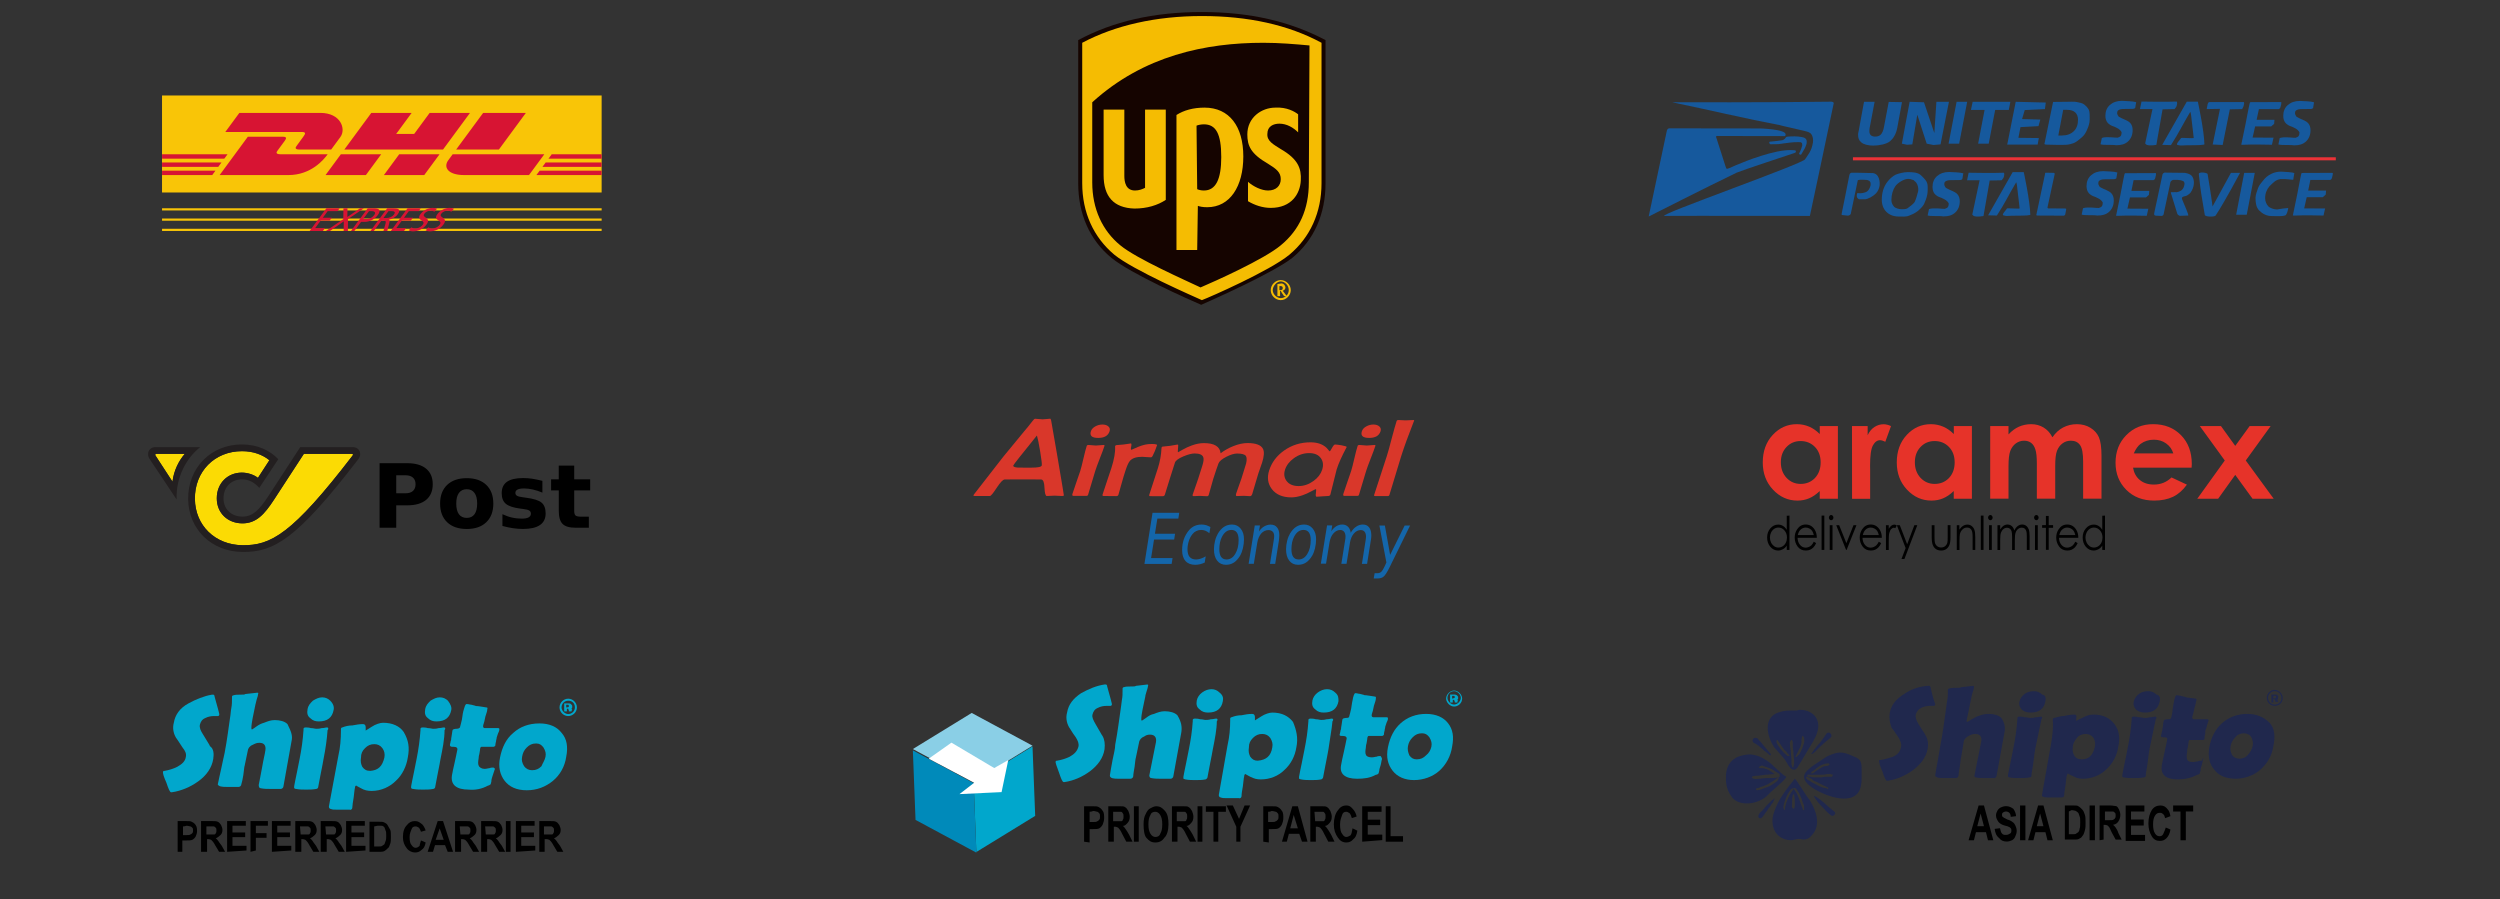 <?xml version="1.0" encoding="utf-8"?>
<!-- Generator: Adobe Illustrator 27.3.1, SVG Export Plug-In . SVG Version: 6.00 Build 0)  -->
<svg version="1.1"
	 id="Layer_1" xmlns:dc="http://purl.org/dc/elements/1.1/" xmlns:svg="http://www.w3.org/2000/svg" xmlns:cc="http://creativecommons.org/ns#" xmlns:rdf="http://www.w3.org/1999/02/22-rdf-syntax-ns#" xmlns:inkscape="http://www.inkscape.org/namespaces/inkscape" xmlns:sodipodi="http://sodipodi.sourceforge.net/DTD/sodipodi-0.dtd"
	 xmlns="http://www.w3.org/2000/svg" xmlns:xlink="http://www.w3.org/1999/xlink" x="0px" y="0px" viewBox="0 0 374 134.5"
	 style="enable-background:new 0 0 374 134.5;" xml:space="preserve">
<rect x="0" y="0" width="374" height="134.5" fill="#333333" stroke="none"/>
<style type="text/css">
	.st0{fill:#F9C507;}
	.st1{fill:#D71433;}
	.st2{fill-rule:evenodd;clip-rule:evenodd;fill:#D71433;}
	.st3{fill:#01A7CC;}
	.st4{fill:#8ACFE6;}
	.st5{fill:#008ABA;}
	.st6{fill:#FFFFFF;}
	.st7{fill:#16599D;}
	.st8{fill:#EB3237;}
	.st9{fill:#16599D;stroke:#E50001;stroke-width:8.799582e-03;stroke-miterlimit:1.824;}
	.st10{fill:#FBDB04;}
	.st11{fill:#231F20;}
	.st12{fill:#D9372A;}
	.st13{fill:#1466AA;}
	.st14{fill:#E63329;}
	.st15{fill:#150400;}
	.st16{fill:#F5BC02;}
	.st17{fill:#20284D;}
</style>
<defs>

		<inkscape:path-effect  apply_no_weight="true" apply_with_weight="true" effect="bspline" helper_size="0" id="path-effect836" is_visible="true" only_selected="false" steps="2" weight="33.333">
		</inkscape:path-effect>

		<inkscape:path-effect  apply_no_weight="true" apply_with_weight="true" effect="bspline" helper_size="0" id="path-effect880" is_visible="true" only_selected="false" steps="2" weight="33.333">
		</inkscape:path-effect>

		<inkscape:path-effect  apply_no_weight="true" apply_with_weight="true" effect="bspline" helper_size="0" id="path-effect876" is_visible="true" only_selected="false" steps="2" weight="33.333">
		</inkscape:path-effect>
</defs>
<sodipodi:namedview  bordercolor="#666666" borderopacity="1" gridtolerance="10" guidetolerance="10" id="namedview80" inkscape:current-layer="Layer_1" inkscape:cx="343.13728" inkscape:cy="143.79434" inkscape:pageopacity="0" inkscape:pageshadow="2" inkscape:window-height="1356" inkscape:window-maximized="1" inkscape:window-width="2560" inkscape:window-x="-8" inkscape:window-y="-8" inkscape:zoom="2" objecttolerance="10" pagecolor="#ffffff" showgrid="false">
	</sodipodi:namedview>
<g id="g10_00000044866473693652282310000004898913473840799130_" transform="matrix(0.116,0,0,-0.116,43.195,29.472)">
	<g id="g12_00000126303976326756588980000015041218006717024153_" transform="scale(0.1)">
		<path id="path14_00000032649794492649437100000004512253563818730884_" inkscape:connector-curvature="0" class="st0" d="
			M4035.3,1309.3V58.2H-1634v1251.1L4035.3,1309.3L4035.3,1309.3"/>
		<path id="path16_00000023969066965905623950000004926236647978876842_" inkscape:connector-curvature="0" class="st1" d="
			M-636.9,1084.6L-818,838.5c0,0,939,0,987.2,0c49.9,0,49.2-19,24.8-52c-24.8-33.5-66.2-91.9-91.4-125.9
			c-12.8-17.3-35.9-48.8,40.7-48.8c81.1,0,403.7,0,403.7,0s65.1,88.5,119.6,162.6c74.2,100.7,6.4,310.2-258.8,310.2
			C170.3,1084.6-636.9,1084.6-636.9,1084.6L-636.9,1084.6"/>
		<path id="path18_00000183222246250497804350000001570969388430091939_" inkscape:connector-curvature="0" class="st1" d="
			M-891.3,282.9l363.8,494.3c0,0,403.3,0,451.5,0c49.9,0,49.2-18.9,24.8-52c-24.8-33.5-66.9-91.2-92.1-125.3
			c-12.8-17.3-36-48.8,40.7-48.8c81.1,0,604.8,0,604.8,0C451.9,482.2,288.8,282.9-4.2,282.9C-241.6,282.9-891.3,282.9-891.3,282.9
			L-891.3,282.9"/>
		<path id="path20_00000103244064184463676120000002617701683074583442_" inkscape:connector-curvature="0" class="st1" d="
			M1192.2,551.1L994.9,282.9H474.5c0,0,197.2,268.2,197.4,268.2H1192.2L1192.2,551.1"/>
		<path id="path22_00000075130797899985542030000015431733606471115679_" inkscape:connector-curvature="0" class="st1" d="
			M1989.5,611.8H716.6l348.1,472.8H1585l-199.5-271.1h232.2l199.6,271.1h520.2L1989.5,611.8L1989.5,611.8"/>
		<path id="path24_00000114781611486783227970000008786830240524815744_" inkscape:connector-curvature="0" class="st1" d="
			M1944.8,551.1l-197.4-268.2h-520.2c0,0,197.2,268.2,197.4,268.2H1944.8L1944.8,551.1"/>
		<path id="path26_00000152231365428282141510000003809635804566642311_" inkscape:connector-curvature="0" class="st1" d="
			M-1633.9,445.3h766.7l-41.9-57h-724.8V445.3L-1633.9,445.3"/>
		<path id="path28_00000143605009015746543120000010852176636838388901_" inkscape:connector-curvature="0" class="st1" d="
			M-1633.9,551.1h844.6l-42-56.9h-802.6V551.1L-1633.9,551.1"/>
		<path id="path30_00000050632008708184932170000015924211080231859639_" inkscape:connector-curvature="0" class="st1" d="
			M-1633.9,339.5h688.8l-41.7-56.6h-647.1V339.5L-1633.9,339.5"/>
		<path id="path32_00000101088586311936111330000017214084207139368120_" inkscape:connector-curvature="0" class="st1" d="
			M4035.4,388.4h-763.7l41.9,57h721.8V388.4L4035.4,388.4"/>
		<path id="path34_00000020373990052726904900000008927449927509543060_" inkscape:connector-curvature="0" class="st1" d="
			M4035.4,282.9l-841.4-0.1l41.7,56.7h799.7V282.9L4035.4,282.9"/>
		<path id="path36_00000058587234710520732320000008434771828511394485_" inkscape:connector-curvature="0" class="st1" d="
			M3391.3,551.1h644v-56.9h-685.9L3391.3,551.1L3391.3,551.1"/>
		<path id="path38_00000183963974095578071210000010350204288259305105_" inkscape:connector-curvature="0" class="st1" d="
			M3058,1084.6l-348-472.8h-551.3c0,0,348.1,472.8,348.3,472.8H3058L3058,1084.6"/>
		<path id="path40_00000176045168920719166190000000369324512717401487_" inkscape:connector-curvature="0" class="st1" d="
			M2114,551.1c0,0-38-52-56.5-77c-65.4-88.3-7.6-191.2,205.7-191.2c246.3,0,835.5,0,835.5,0l197.4,268.2H2114L2114,551.1"/>
		<path id="path42_00000011738770058551980510000010327274628077746847_" inkscape:connector-curvature="0" class="st0" d="
			M-1633.9-145.2h5669.3v-28.3h-5669.3L-1633.9-145.2L-1633.9-145.2"/>
		<path id="path44_00000175309466405030898080000001902633901004291982_" inkscape:connector-curvature="0" class="st0" d="
			M-1633.9-277.5h5669.3v-28.3h-5669.3L-1633.9-277.5L-1633.9-277.5"/>
		<path id="path46_00000180336675384712754040000015015819654390625677_" inkscape:connector-curvature="0" class="st0" d="
			M-1633.9-409.7h5669.3V-438h-5669.3L-1633.9-409.7L-1633.9-409.7"/>
		<path id="path48_00000150817888156741010110000011258073029123391384_" inkscape:connector-curvature="0" class="st1" d="
			M269.8-438h170.6l27.2,36.9h-127l71.2,96.5h115.6l27.2,36.9H439.1l63.1,85.6h127l27.2,36.9H485.9L269.8-438L269.8-438"/>
		<path id="path50_00000108291126742053402850000012428900579295631006_" inkscape:connector-curvature="0" class="st1" d="
			M479.2-438h52.4L710-313.9L708.3-438h55l0.4,153.1l205.6,139.7h-49.7L755.9-257.7l1.8,112.4h-52.4l-1.6-140.5L479.2-438L479.2-438
			"/>
		<path id="path52_00000160871917776202042950000000349347225841475738_" inkscape:connector-curvature="0" class="st2" d="
			M802.9-438h43.6l86.4,117h42.8c55,0,124.8,23.1,172.8,88.1c49.2,66.7,12.8,87.7-49.6,87.7h-79.8L802.9-438z M1035.3-182.2h37.1
			c27.1,0,57.3-13.4,30.1-50.3c-28.5-38.6-72.1-51.6-99.2-51.6h-43.2L1035.3-182.2L1035.3-182.2"/>
		<path id="path54_00000158012519332855448750000016844752845946584198_" inkscape:connector-curvature="0" class="st2" d="
			M1286.6-182.2h41.9c40.1,0,48.7-16.8,29.2-43.2c-20.7-28.1-58.2-45.7-99.6-45.7H1221L1286.6-182.2z M1054.1-438h43.6l96,130h26.2
			c23.1,0,37.5,0,30-28.5L1221.7-438h49.7l28.4,116.6c3.7,18,1.8,24.3-8,29.4l0.6,0.8c39.7,5.9,85.7,31,112.1,66.7
			c51.7,70,0.5,79.3-59.7,79.3h-74.6L1054.1-438L1054.1-438"/>
		<path id="path56_00000142892906265242350990000003371966177295037331_" inkscape:connector-curvature="0" class="st1" d="
			M1316.6-438h170.6l27.2,36.9h-127l71.2,96.5h115.6l27.2,36.9h-115.6l63.1,85.6h127l27.2,36.9h-170.6L1316.6-438L1316.6-438"/>
		<path id="path58_00000017496173634984935650000009259612865213019021_" inkscape:connector-curvature="0" class="st1" d="
			M1913.5-150.7c-15.7,7.1-37.2,10.5-57.3,10.5c-55,0-118.2-27.7-156.6-79.7c-67.2-91,77.1-73,28.7-138.4
			c-25.4-34.4-70.2-47.8-95-47.8c-22.3,0-42.2,8.4-52.8,14.3l-33.1-39c15.4-6.3,32-12.2,53.4-12.2c61.1,0,129.5,24.8,175.6,87.3
			c71.2,96.5-69.3,83.5-27.8,139.7c22.6,30.6,57.6,39,82,39c22.7,0,32.1-3.8,48.2-12.2L1913.5-150.7L1913.5-150.7"/>
		<path id="path60_00000079446577787859771790000009155403961770051513_" inkscape:connector-curvature="0" class="st1" d="
			M2131.7-150.7c-15.7,7.1-37.2,10.5-57.3,10.5c-55,0-118.2-27.7-156.5-79.7c-67.2-91,77-73,28.8-138.4
			c-25.4-34.4-70.2-47.8-95.1-47.8c-22.3,0-42.2,8.4-52.7,14.3l-33.2-39c15.4-6.3,32-12.2,53.4-12.2c61.1,0,129.5,24.8,175.6,87.3
			c71.2,96.5-69.3,83.5-27.8,139.7c22.6,30.6,57.6,39,82,39c22.7,0,32.1-3.8,48.2-12.2L2131.7-150.7L2131.7-150.7"/>
	</g>
</g>
<g id="g44_00000002364908329692686690000010939622045499285949_" transform="translate(-2.595,0.124)">
	<path id="path8_00000087388131493674705150000004896756565055607203_" inkscape:connector-curvature="0" class="st3" d="
		M34.5,113.4c-0.2,1.3-1,2.5-2.3,3.4c-1.1,0.8-2.5,1.4-3.9,1.6h-0.1c-0.2,0-0.4-0.5-0.7-1.4c-0.4-0.9-0.6-1.5-0.5-1.7
		c0-0.1,0.1-0.1,0.2-0.1c0.6-0.1,1.3-0.3,1.9-0.6c0.7-0.4,1.2-0.8,1.3-1.5c0.1-0.5-0.1-0.9-0.5-1.4c-0.6-0.9-0.9-1.4-1-1.5
		c-0.4-0.7-0.5-1.5-0.3-2.2c0.2-1.2,0.9-2.2,2.2-2.9c1.1-0.6,2.3-1.1,3.5-1.3c0.1,0,0.1,0,0.2,0c0.1,0,0.2,0.1,0.2,0.3
		c0.2,0.8,0.5,1.7,0.7,2.6v0.1c0,0.1-0.1,0.2-0.2,0.2l0,0c-0.1,0-0.2,0-0.3,0s-0.2,0-0.3,0c-0.5,0-0.9,0.1-1.3,0.3
		c-0.5,0.2-0.7,0.6-0.8,1s0.1,0.9,0.5,1.5c0.6,1,1,1.6,1,1.7C34.6,111.9,34.6,112.7,34.5,113.4L34.5,113.4z"/>
	<path id="path10_00000056424000979187508410000014536410908215329161_" inkscape:connector-curvature="0" class="st3" d="
		M46.2,110.8l-1.2,6.7c0,0.2-0.2,0.4-0.4,0.4s-0.7,0-1.5,0c-0.5,0-1,0-1.5-0.1c-0.2,0-0.3-0.2-0.3-0.5c0.1-0.6,0.3-1.4,0.5-2.6
		s0.4-1.9,0.5-2.6s-0.2-1.1-0.9-1.1c-0.4,0-0.6,0.1-1,0.3c-0.5,0.2-0.6,0.5-0.7,0.7l-0.5,2.4c-0.1,0.3-0.1,0.8-0.2,1.4
		c-0.1,0.6-0.2,1.1-0.3,1.4c0,0.2-0.2,0.4-0.4,0.4s-0.7,0-1.7,0c-0.4,0-0.7,0-1.1-0.1c-0.2-0.1-0.4-0.2-0.3-0.4
		c0.1-0.6,0.3-1.3,0.5-2.3s0.4-1.8,0.5-2.3c0.4-2.1,0.6-3.9,0.8-5.2c0.1-0.5,0.1-1,0.2-1.5c0.1-0.5,0.1-1,0.1-1.5c0-0.1,0-0.1,0-0.2
		s0.1-0.2,0.2-0.2c0.3-0.1,0.6-0.1,0.9-0.1c0.6,0,0.8,0,0.9-0.1l1.8-0.2c0.1,0,0.2,0.1,0.1,0.2c0,0.2-0.1,0.5-0.2,0.8
		c-0.1,0.5-0.2,0.7-0.2,0.8c-0.3,1.5-0.6,2.7-0.6,3.5c0,0.1,0,0.2,0.1,0.2c0,0,0.2-0.1,0.6-0.4c0.4-0.3,0.8-0.5,1.2-0.6
		c0.5-0.2,1-0.4,1.6-0.4c0.8,0,1.5,0.2,1.9,0.6C46.2,109.4,46.4,110,46.2,110.8L46.2,110.8z"/>
	<path id="path12_00000000931876631071586520000017919788147043925133_" inkscape:connector-curvature="0" class="st3" d="M51,113.4
		c-0.1,0.5-0.2,1.2-0.4,2.1s-0.3,1.7-0.4,2.1c0,0.2-0.2,0.3-0.3,0.3c-0.5,0.1-1,0.1-1.5,0.1s-1,0-1.5-0.1c-0.2,0-0.2-0.1-0.3-0.1
		c0-0.1,0-0.2,0-0.3c0.1-0.5,0.2-1.1,0.4-2s0.3-1.6,0.4-2c0.3-1.5,0.5-2.9,0.6-4.4c0-0.1,0-0.1,0-0.2s0.1-0.2,0.3-0.2s0.5,0,0.8,0.1
		c0.4,0,0.6,0.1,0.8,0.1s0.5,0,0.8-0.1c0.4,0,0.6-0.1,0.8-0.1s0.2,0.1,0.2,0.2c0,0,0,0.1-0.1,0.2C51.5,110.5,51.3,111.9,51,113.4z
		 M52.5,106.1c-0.2,1.1-0.9,1.7-2.2,1.7c-0.5,0-0.9-0.1-1.3-0.5c-0.4-0.3-0.5-0.7-0.4-1.3c0.1-0.6,0.4-0.9,0.8-1.3
		c0.5-0.3,0.9-0.5,1.4-0.5s0.9,0.2,1.2,0.5C52.5,105.2,52.6,105.7,52.5,106.1z"/>
	<path id="path14_00000143613096625587211150000010134403402815367575_" inkscape:connector-curvature="0" class="st3" d="
		M63.6,113.2c-0.2,1.3-0.8,2.6-1.8,3.5c-0.9,0.9-2.2,1.5-3.6,1.5c-0.6,0-1.1-0.1-1.6-0.4c-0.6-0.3-0.7-0.4-0.7-0.4
		c-0.1,0-0.2,0.1-0.2,0.3c-0.1,0.4-0.1,0.8-0.2,1.5c-0.1,0.6-0.2,1.2-0.2,1.5c0,0.2-0.2,0.4-0.4,0.3l0,0h-2c-0.3,0-0.6,0-0.8-0.1
		c-0.2,0-0.3-0.2-0.3-0.3c0,0,0,0,0-0.1l1.4-7.5c0.3-1.3,0.4-2.6,0.4-3.9c0-0.1,0-0.1,0-0.2s0.1-0.2,0.2-0.2c0.5-0.2,1-0.3,1.5-0.3
		c0.6-0.1,1-0.2,1.6-0.2c0.3,0,0.4,0.2,0.4,0.5c0,0.4,0,0.5,0,0.5c-0.1,0,0.3-0.2,0.9-0.6c0.6-0.4,1.3-0.6,1.7-0.6
		c1.4,0,2.5,0.5,3.1,1.4C63.7,110.6,63.9,111.7,63.6,113.2L63.6,113.2z M60.1,113.2c0.1-0.5,0-1-0.3-1.4s-0.7-0.6-1.2-0.6
		c-0.6,0-1,0.2-1.4,0.6s-0.6,0.8-0.6,1.4c-0.1,0.6,0,1,0.2,1.4c0.3,0.4,0.6,0.6,1.2,0.6C59.2,115.1,59.8,114.5,60.1,113.2z"/>
	<path id="path16_00000035500876661217581380000017369696447237122971_" inkscape:connector-curvature="0" class="st3" d="
		M68.5,113.4c-0.1,0.5-0.2,1.2-0.4,2.1s-0.3,1.7-0.4,2.1c0,0.2-0.2,0.3-0.3,0.3c-0.5,0.1-1,0.1-1.5,0.1s-1,0-1.5-0.1
		c-0.2,0-0.2-0.1-0.3-0.1c0-0.1,0-0.2,0-0.3c0.1-0.5,0.2-1.1,0.4-2s0.3-1.6,0.4-2c0.3-1.5,0.5-2.9,0.6-4.4c0-0.1,0-0.2,0-0.2
		c0-0.1,0.1-0.2,0.3-0.2s0.5,0,0.8,0.1c0.4,0,0.6,0.1,0.8,0.1s0.5,0,0.8-0.1c0.4,0,0.6-0.1,0.8-0.1s0.2,0.1,0.2,0.2
		c0,0,0,0.1-0.1,0.2C69.1,110.5,68.8,111.9,68.5,113.4z M70.1,106.1c-0.2,1.1-0.9,1.7-2.2,1.7c-0.5,0-0.9-0.1-1.3-0.5
		c-0.4-0.3-0.5-0.7-0.4-1.3c0.1-0.6,0.4-0.9,0.8-1.3c0.5-0.3,0.9-0.5,1.4-0.5s0.9,0.2,1.2,0.5C70,105.2,70.2,105.7,70.1,106.1z"/>
	<path id="path18_00000095302297895036391260000008825620815826663610_" inkscape:connector-curvature="0" class="st3" d="M76.6,115
		c-0.1,0.3-0.2,0.6-0.3,0.9s-0.2,0.6-0.2,0.9c0,0.1-0.1,0.3-0.1,0.4c-0.1,0.1-0.3,0.2-0.4,0.2c-0.9,0.5-1.9,0.7-2.9,0.6
		c-1.8,0-2.7-0.7-2.5-2.1c0.1-0.5,0.2-1.1,0.4-1.9s0.3-1.5,0.4-1.9c0.1-0.3-0.1-0.5-0.5-0.5h-0.1c-0.1,0-0.1,0-0.1,0
		c-0.3,0-0.4-0.1-0.4-0.3c0-0.1,0.1-0.3,0.1-0.5c0.1-0.2,0.1-0.4,0.1-0.5s0.1-0.4,0.1-0.6s0.1-0.5,0.1-0.6s0.3-0.2,0.6-0.2
		s0.4-0.1,0.5-0.2c0.1-0.4,0.2-0.7,0.3-1.2c0.1-0.8,0.2-1.2,0.2-1.2c0.2-0.7,0.3-1.1,0.5-1.1c0.3,0,0.5,0.1,0.7,0.1
		c0.3,0.1,0.5,0.1,0.7,0.2c0.4,0,0.8,0.1,1.5,0.2c0.2,0,0.3,0.1,0.2,0.2c0,0.3-0.1,0.6-0.3,1.2c-0.1,0.6-0.2,0.9-0.3,1.2
		c-0.1,0.3,0,0.5,0.2,0.5s0.6,0,1,0s0.8,0,1,0s0.2,0.1,0.2,0.2c0,0.2-0.1,0.4-0.2,0.6c-0.1,0.3-0.2,0.6-0.2,0.6
		c0,0.2-0.1,0.4-0.1,0.6c-0.1,0.3-0.1,0.6-0.1,0.6s-0.1,0.2-0.3,0.2c-0.1,0-0.4,0-0.6,0c-0.2,0-0.6,0-0.6,0h-0.6
		c-0.1,0-0.2,0.2-0.2,0.5l-0.1,0.6c-0.1,0.3-0.1,0.6-0.1,0.6c-0.1,0.6-0.1,0.9,0,1.1c0.1,0.3,0.5,0.5,0.9,0.5c0.3,0,0.5-0.1,0.7-0.1
		c0.2-0.1,0.5-0.1,0.6-0.1C76.6,114.8,76.7,114.9,76.6,115L76.6,115z"/>
	<path id="path20_00000156555847402581200540000017622684274675647389_" inkscape:connector-curvature="0" class="st3" d="
		M87.3,113.1c-0.2,1.4-0.9,2.7-2,3.6s-2.4,1.4-3.9,1.4s-2.6-0.5-3.3-1.4s-1-2.1-0.7-3.5c0.3-1.5,0.9-2.8,2-3.7
		c1-0.9,2.3-1.4,3.9-1.4c1.5,0,2.6,0.5,3.3,1.4C87.4,110.4,87.6,111.6,87.3,113.1z M84.2,113.1c0.1-0.5,0-0.9-0.3-1.4
		c-0.3-0.4-0.6-0.6-1.1-0.6c-0.6,0-1,0.2-1.4,0.6s-0.6,0.8-0.7,1.4c-0.1,0.5,0,0.9,0.3,1.4c0.3,0.4,0.7,0.6,1.2,0.6
		c0.6,0,1-0.2,1.4-0.6C83.8,114,84.1,113.6,84.2,113.1z"/>
	<path id="path22_00000178902913920359402650000006810404050387323325_" inkscape:connector-curvature="0" class="st3" d="
		M88.1,106.3L88.1,106.3c-0.1,0-0.1,0-0.2,0c-0.1,0-0.1,0-0.2,0l0,0l0,0v-0.1c0-0.1-0.1-0.2-0.1-0.3c0,0,0,0-0.1,0h-0.1l0,0
		c0,0,0,0.1,0,0.2s0,0.2,0,0.2l0,0l0,0h-0.2c-0.1,0-0.1,0-0.2,0l0,0c0-0.1,0-0.2,0-0.3c0-0.1,0-0.2,0-0.3c0-0.3,0-0.5,0-0.6l0,0l0,0
		c0,0,0.1,0,0.3,0h0.3c0.1,0,0.3,0,0.4,0.1c0.1,0.1,0.2,0.2,0.2,0.3c0,0.1,0,0.2,0,0.2c0,0.1-0.1,0.1-0.1,0.2l0,0l0.1,0.2
		C88.1,106.1,88.1,106.2,88.1,106.3L88.1,106.3z M87.7,105.5c0-0.1,0-0.1-0.1-0.2c-0.1,0-0.1,0-0.2,0c-0.1,0-0.1,0-0.1,0
		c0,0.1,0,0.1,0,0.2c0,0,0,0,0,0.1v0.1l0,0h0.1C87.7,105.7,87.7,105.6,87.7,105.5z"/>
	<path id="path24_00000162343797732250513780000000560351071400970671_" inkscape:connector-curvature="0" class="st3" d="M87.6,107
		c-0.7,0-1.3-0.6-1.3-1.3c0-0.7,0.6-1.3,1.3-1.3s1.3,0.6,1.3,1.3l0,0C88.9,106.4,88.3,107,87.6,107z M87.6,104.7c-0.6,0-1,0.5-1,1
		s0.5,1,1,1c0.6,0,1-0.5,1-1l0,0C88.6,105.1,88.2,104.7,87.6,104.7z"/>
	<g id="flowRoot836_00000086665445390650925800000011344861038002005904_" transform="translate(2.272,0.509)">
		<path id="path844_00000150084989302968823160000012420193502458208446_" inkscape:connector-curvature="0" d="M26.9,126.8v-4.6
			h1.2c0.5,0,0.7,0,0.9,0.1s0.4,0.2,0.6,0.5c0.2,0.3,0.2,0.6,0.2,0.9s-0.1,0.6-0.2,0.8c-0.1,0.2-0.3,0.4-0.5,0.5s-0.6,0.1-1,0.1
			h-0.5v1.7H26.9z M27.7,123v1.3h0.5c0.3,0,0.5,0,0.6-0.1c0.1,0,0.2-0.1,0.3-0.2s0.1-0.3,0.1-0.4c0-0.2,0-0.3-0.1-0.4
			s-0.2-0.2-0.3-0.2s-0.3-0.1-0.6-0.1C28,123,27.7,123,27.7,123z"/>
		<path id="path846_00000116958032043185791040000014673812009622769059_" inkscape:connector-curvature="0" d="M30.4,126.8v-4.6H32
			c0.4,0,0.7,0,0.9,0.1s0.3,0.2,0.5,0.5c0.1,0.2,0.2,0.5,0.2,0.7c0,0.4-0.1,0.6-0.3,0.8c-0.2,0.2-0.5,0.4-0.7,0.5
			c0.2,0.1,0.3,0.3,0.4,0.4c0.1,0.2,0.3,0.4,0.5,0.7l0.5,0.9h-0.9l-0.6-1c-0.2-0.4-0.4-0.6-0.4-0.6c-0.1-0.1-0.2-0.2-0.2-0.2
			c-0.1,0-0.2-0.1-0.4-0.1h-0.2v1.9L30.4,126.8z M31.2,124.2h0.6c0.4,0,0.6,0,0.6,0c0.1,0,0.2-0.1,0.2-0.2c0.1-0.1,0.1-0.2,0.1-0.4
			c0-0.2,0-0.3-0.1-0.4s-0.2-0.2-0.3-0.2s-0.3,0-0.6,0h-0.5V124.2z"/>
		<path id="path848_00000088122107019060322410000008291343223649432241_" inkscape:connector-curvature="0" d="M34.3,126.8v-4.6
			h2.8v0.7h-2v1H37v0.7h-1.9v1.3h2.1v0.7L34.3,126.8z"/>
		<path id="path850_00000034779228239346534480000012047812743785356448_" inkscape:connector-curvature="0" d="M37.8,126.8v-4.6
			h2.6v0.7h-1.8v1.1h1.6v0.7h-1.6v1.9L37.8,126.8z"/>
		<path id="path852_00000058553012064663914040000011052193134566310016_" inkscape:connector-curvature="0" d="M41,126.8v-4.6h2.8
			v0.7h-2v1h1.9v0.7h-1.9v1.3h2.1v0.7L41,126.8z"/>
		<path id="path854_00000062172886335451116380000000787679769196977564_" inkscape:connector-curvature="0" d="M44.5,126.8v-4.6
			h1.6c0.4,0,0.7,0,0.9,0.1s0.3,0.2,0.5,0.5c0.1,0.2,0.2,0.5,0.2,0.7c0,0.4-0.1,0.6-0.3,0.8c-0.2,0.2-0.5,0.4-0.7,0.5
			c0.2,0.1,0.3,0.3,0.4,0.4c0.1,0.2,0.3,0.4,0.5,0.7l0.5,0.9h-0.9l-0.6-1c-0.2-0.4-0.4-0.6-0.4-0.6c-0.1-0.1-0.2-0.2-0.2-0.2
			c-0.1,0-0.2-0.1-0.4-0.1h-0.2v1.9L44.5,126.8z M45.3,124.2h0.6c0.4,0,0.6,0,0.6,0c0.1,0,0.2-0.1,0.2-0.2c0.1-0.1,0.1-0.2,0.1-0.4
			c0-0.2,0-0.3-0.1-0.4s-0.2-0.2-0.3-0.2s-0.3,0-0.6,0h-0.6L45.3,124.2z"/>
		<path id="path856_00000157276584540094197000000013997828956745968062_" inkscape:connector-curvature="0" d="M48.3,126.8v-4.6
			h1.6c0.4,0,0.7,0,0.9,0.1s0.3,0.2,0.5,0.5c0.1,0.2,0.2,0.5,0.2,0.7c0,0.4-0.1,0.6-0.3,0.8c-0.2,0.2-0.5,0.4-0.7,0.5
			c0.2,0.1,0.3,0.3,0.4,0.4c0.1,0.2,0.3,0.4,0.5,0.7l0.5,0.9H51l-0.6-1c-0.2-0.4-0.4-0.6-0.4-0.6c-0.1-0.1-0.2-0.2-0.2-0.2
			c-0.1,0-0.2-0.1-0.4-0.1h-0.2v1.9L48.3,126.8z M49.1,124.2h0.6c0.4,0,0.6,0,0.6,0c0.1,0,0.2-0.1,0.2-0.2c0.1-0.1,0.1-0.2,0.1-0.4
			c0-0.2,0-0.3-0.1-0.4s-0.2-0.2-0.3-0.2s-0.3,0-0.6,0H49L49.1,124.2z"/>
		<path id="path858_00000103949149207874555030000013228340789724897431_" inkscape:connector-curvature="0" d="M52.1,126.8v-4.6
			h2.8v0.7h-2v1h1.9v0.7h-1.9v1.3H55v0.7L52.1,126.8z"/>
		<path id="path860_00000009570249204031080990000000847783204137013379_" inkscape:connector-curvature="0" d="M55.6,122.3H57
			c0.4,0,0.6,0,0.8,0.1s0.4,0.2,0.5,0.4c0.1,0.2,0.3,0.5,0.4,0.7c0.1,0.2,0.1,0.6,0.1,1.1c0,0.4,0,0.7-0.1,1s-0.2,0.6-0.4,0.7
			c-0.2,0.2-0.3,0.3-0.5,0.4s-0.5,0.1-0.7,0.1h-1.5V122.3z M56.3,123v3h0.6c0.3,0,0.5,0,0.6-0.1s0.2-0.1,0.3-0.2s0.1-0.3,0.2-0.5
			c0.1-0.2,0.1-0.5,0.1-0.8c0-0.4,0-0.6-0.1-0.8c-0.1-0.2-0.1-0.4-0.2-0.5c-0.1-0.1-0.2-0.2-0.4-0.2c-0.1,0-0.3,0-0.6,0L56.3,123
			L56.3,123z"/>
		<path id="path862_00000057849175130482070270000013898650597518813626_" inkscape:connector-curvature="0" d="M63.3,125.1l0.7,0.3
			c-0.1,0.6-0.3,0.9-0.6,1.1c-0.3,0.3-0.6,0.4-1,0.4s-0.9-0.2-1.2-0.6c-0.4-0.5-0.6-1-0.6-1.7c0-0.8,0.2-1.4,0.6-1.8
			c0.3-0.4,0.7-0.6,1.2-0.6s0.7,0.2,1.1,0.5c0.2,0.2,0.4,0.6,0.5,0.9l-0.7,0.2c-0.1-0.3-0.2-0.5-0.3-0.6c-0.2-0.1-0.3-0.2-0.5-0.2
			c-0.3,0-0.5,0.1-0.6,0.4s-0.3,0.6-0.3,1.2s0.1,1,0.3,1.2c0.2,0.3,0.4,0.4,0.6,0.4c0.2,0,0.4-0.1,0.6-0.3
			C63.1,125.7,63.2,125.5,63.3,125.1z"/>
		<path id="path864_00000137828883200139399790000001800947313910376120_" inkscape:connector-curvature="0" d="M68.1,126.8h-0.8
			l-0.4-1h-1.5l-0.3,1h-0.8l1.5-4.6h0.8L68.1,126.8z M66.7,125l-0.6-1.7l-0.6,1.7H66.7z"/>
		<path id="path866_00000053532978750479550330000014895566753006179724_" inkscape:connector-curvature="0" d="M68.4,126.8v-4.6H70
			c0.4,0,0.7,0,0.9,0.1s0.3,0.2,0.5,0.5c0.1,0.2,0.2,0.5,0.2,0.7c0,0.4-0.1,0.6-0.3,0.8c-0.2,0.2-0.5,0.4-0.7,0.5
			c0.2,0.1,0.3,0.3,0.4,0.4c0.1,0.2,0.3,0.4,0.5,0.7l0.5,0.9h-0.9l-0.6-1c-0.2-0.4-0.4-0.6-0.4-0.6c-0.1-0.1-0.2-0.2-0.2-0.2
			c-0.1,0-0.2-0.1-0.4-0.1h-0.2v1.9L68.4,126.8z M69.2,124.2h0.6c0.4,0,0.6,0,0.6,0c0.1,0,0.2-0.1,0.2-0.2c0.1-0.1,0.1-0.2,0.1-0.4
			c0-0.2,0-0.3-0.1-0.4s-0.2-0.2-0.3-0.2s-0.3,0-0.6,0h-0.6L69.2,124.2z"/>
		<path id="path868_00000049185963143204783240000014030831730541763747_" inkscape:connector-curvature="0" d="M72.3,126.8v-4.6
			h1.6c0.4,0,0.7,0,0.9,0.1s0.3,0.2,0.5,0.5c0.1,0.2,0.2,0.5,0.2,0.7c0,0.4-0.1,0.6-0.3,0.8c-0.2,0.2-0.5,0.4-0.7,0.5
			c0.2,0.1,0.3,0.3,0.4,0.4c0.1,0.2,0.3,0.4,0.5,0.7l0.5,0.9H75l-0.6-1c-0.2-0.4-0.4-0.6-0.4-0.6c-0.1-0.1-0.2-0.2-0.2-0.2
			c-0.1,0-0.2-0.1-0.4-0.1h-0.2v1.9L72.3,126.8z M73,124.2h0.6c0.4,0,0.6,0,0.6,0c0.1,0,0.2-0.1,0.2-0.2c0.1-0.1,0.1-0.2,0.1-0.4
			c0-0.2,0-0.3-0.1-0.4s-0.2-0.2-0.3-0.2s-0.3,0-0.6,0h-0.6L73,124.2z"/>
		<path id="path870_00000047759299437244148450000000206489868043057581_" inkscape:connector-curvature="0" d="M76,126.8v-4.6h0.7
			v4.6H76z"/>
		<path id="path872_00000093153494634180927200000018335557487409807521_" inkscape:connector-curvature="0" d="M77.5,126.8v-4.6
			h2.8v0.7h-2v1h1.9v0.7h-1.9v1.3h2.1v0.7L77.5,126.8z"/>
		<path id="path874_00000123409369702346858290000001055691292441386132_" inkscape:connector-curvature="0" d="M81,126.8v-4.6h1.6
			c0.4,0,0.7,0,0.9,0.1s0.3,0.2,0.5,0.5c0.1,0.2,0.2,0.5,0.2,0.7c0,0.4-0.1,0.6-0.3,0.8c-0.2,0.2-0.5,0.4-0.7,0.5
			c0.2,0.1,0.3,0.3,0.4,0.4c0.1,0.2,0.3,0.4,0.5,0.7l0.5,0.9h-0.9l-0.6-1c-0.2-0.4-0.4-0.6-0.4-0.6c-0.1-0.1-0.2-0.2-0.2-0.2
			c-0.1,0-0.2-0.1-0.4-0.1h-0.3v1.9L81,126.8z M81.7,124.2h0.6c0.4,0,0.6,0,0.6,0c0.1,0,0.2-0.1,0.2-0.2c0.1-0.1,0.1-0.2,0.1-0.4
			c0-0.2,0-0.3-0.1-0.4s-0.2-0.2-0.3-0.2s-0.3,0-0.6,0h-0.5V124.2z"/>
	</g>
</g>
<g id="g75_00000011714536243800198600000004084245796763477404_" transform="translate(3.336)">
	<path id="path8_00000027579340311352004980000008944648104504454318_" inkscape:connector-curvature="0" class="st3" d="
		M161.9,112.1c-0.2,1.3-1,2.4-2.2,3.3c-1.1,0.8-2.4,1.4-3.8,1.6h-0.1c-0.2,0-0.4-0.5-0.7-1.4c-0.3-0.9-0.6-1.5-0.5-1.7
		c0-0.1,0.1-0.1,0.2-0.1c0.6-0.1,1.3-0.3,1.9-0.6c0.7-0.4,1.1-0.8,1.3-1.5c0.1-0.5-0.1-0.9-0.4-1.4c-0.6-0.8-0.9-1.4-1-1.5
		c-0.4-0.7-0.5-1.5-0.3-2.2c0.2-1.2,0.9-2.1,2.1-2.9c1.1-0.6,2.2-1.1,3.5-1.3c0.1,0,0.1,0,0.2,0s0.2,0.1,0.2,0.3
		c0.2,0.8,0.5,1.7,0.7,2.6v0.1c0,0.1-0.1,0.2-0.2,0.2l0,0c-0.1,0-0.2,0-0.3,0c-0.1,0-0.2,0-0.3,0c-0.5,0-0.9,0.1-1.3,0.3
		c-0.5,0.2-0.7,0.6-0.8,1c-0.1,0.4,0.1,0.8,0.5,1.5c0.6,1,0.9,1.6,1,1.7C161.9,110.6,162,111.3,161.9,112.1L161.9,112.1z"/>
	<path id="path10_00000032633862522425239450000008704877636175529659_" inkscape:connector-curvature="0" class="st3" d="
		M173.4,109.5l-1.2,6.6c0,0.2-0.2,0.4-0.4,0.4c-0.2,0-0.6,0-1.4,0c-0.5,0-1,0-1.5-0.1c-0.2,0-0.3-0.2-0.3-0.4
		c0.1-0.6,0.3-1.4,0.5-2.5s0.4-1.9,0.5-2.5c0.1-0.7-0.2-1.1-0.9-1.1c-0.4,0-0.6,0.1-0.9,0.3c-0.5,0.2-0.6,0.5-0.7,0.7l-0.5,2.4
		c-0.1,0.3-0.1,0.7-0.2,1.4c-0.1,0.6-0.2,1.1-0.2,1.4c0,0.2-0.2,0.4-0.4,0.4c-0.2,0-0.7,0-1.7,0c-0.4,0-0.7,0-1.1-0.1
		c-0.2-0.1-0.3-0.2-0.3-0.4c0.1-0.6,0.2-1.3,0.4-2.3c0.2-1,0.4-1.7,0.4-2.3c0.4-2.1,0.6-3.9,0.8-5.2c0.1-0.5,0.1-0.9,0.2-1.5
		c0.1-0.5,0.1-0.9,0.1-1.5c0-0.1,0-0.1,0-0.2s0.1-0.2,0.2-0.2c0.3-0.1,0.6-0.1,0.9-0.1c0.6,0,0.8,0,0.9-0.1l1.7-0.2
		c0.1,0,0.2,0.1,0.1,0.2c0,0.2-0.1,0.5-0.2,0.8c-0.1,0.4-0.2,0.6-0.2,0.8c-0.3,1.5-0.6,2.6-0.6,3.4c0,0.1,0,0.2,0.1,0.2
		c0,0,0.2-0.1,0.6-0.4s0.7-0.5,1.2-0.6c0.5-0.2,1-0.4,1.6-0.4c0.8,0,1.5,0.2,1.9,0.6C173.4,108,173.5,108.7,173.4,109.5L173.4,109.5
		z"/>
	<path id="path12_00000057117375598955270410000000843555894940236967_" inkscape:connector-curvature="0" class="st3" d="
		M178.1,112.1c-0.1,0.5-0.2,1.2-0.4,2.1c-0.2,0.9-0.3,1.7-0.4,2.1c0,0.1-0.2,0.3-0.3,0.3c-0.5,0.1-1,0.1-1.5,0.1s-1,0-1.5-0.1
		c-0.1,0-0.2-0.1-0.3-0.1c0-0.1,0-0.2,0-0.3c0.1-0.5,0.2-1.1,0.4-2c0.2-0.9,0.3-1.6,0.4-2c0.3-1.5,0.5-2.8,0.6-4.3
		c0-0.1,0-0.1,0-0.2s0.1-0.2,0.3-0.2c0.2,0,0.5,0,0.8,0.1c0.4,0,0.6,0.1,0.8,0.1c0.2,0,0.5,0,0.8-0.1c0.4,0,0.6-0.1,0.8-0.1
		c0.2,0,0.2,0.1,0.2,0.2c0,0,0,0.1-0.1,0.2C178.7,109.1,178.4,110.6,178.1,112.1L178.1,112.1z M179.6,104.9
		c-0.2,1.1-0.9,1.7-2.2,1.7c-0.5,0-0.9-0.1-1.3-0.5c-0.4-0.3-0.5-0.7-0.4-1.3c0.1-0.5,0.4-0.9,0.8-1.2c0.4-0.3,0.9-0.5,1.4-0.5
		s0.9,0.2,1.2,0.5C179.6,104,179.7,104.4,179.6,104.9z"/>
	<path id="path14_00000067228360181778330670000017096500663358505874_" inkscape:connector-curvature="0" class="st3" d="
		M190.6,111.8c-0.2,1.3-0.8,2.5-1.8,3.4c-0.9,0.9-2.2,1.4-3.5,1.4c-0.6,0-1-0.1-1.6-0.4s-0.7-0.4-0.7-0.4c-0.1,0-0.2,0.1-0.2,0.3
		c-0.1,0.4-0.1,0.8-0.2,1.5c-0.1,0.6-0.2,1.1-0.2,1.5c0,0.2-0.2,0.4-0.4,0.3l0,0h-1.9c-0.3,0-0.6,0-0.8-0.1c-0.2,0-0.3-0.2-0.3-0.3
		c0,0,0,0,0-0.1l1.3-7.4c0.3-1.3,0.4-2.5,0.4-3.8c0-0.1,0-0.1,0-0.2s0.1-0.2,0.2-0.2c0.5-0.2,1-0.3,1.5-0.3c0.5-0.1,1-0.2,1.6-0.2
		c0.3,0,0.4,0.2,0.4,0.5c0,0.4,0,0.5,0,0.5c-0.1,0,0.3-0.2,0.9-0.6s1.3-0.6,1.7-0.6c1.4,0,2.4,0.5,3.1,1.4
		C190.6,109.2,190.9,110.4,190.6,111.8L190.6,111.8z M187,111.8c0.1-0.5,0-0.9-0.3-1.4c-0.3-0.4-0.7-0.6-1.2-0.6
		c-0.6,0-1,0.2-1.4,0.6s-0.6,0.8-0.6,1.4c-0.1,0.6,0,1,0.2,1.4c0.3,0.4,0.6,0.6,1.1,0.6C186.1,113.7,186.8,113.1,187,111.8
		L187,111.8z"/>
	<path id="path16_00000106841882197712165270000005318335051540062615_" inkscape:connector-curvature="0" class="st3" d="
		M195.4,112.1c-0.1,0.5-0.2,1.2-0.4,2.1c-0.2,0.9-0.3,1.7-0.4,2.1c0,0.1-0.2,0.3-0.3,0.3c-0.5,0.1-1,0.1-1.5,0.1s-1,0-1.5-0.1
		c-0.1,0-0.2-0.1-0.3-0.1c0-0.1,0-0.2,0-0.3c0.1-0.5,0.2-1.1,0.4-2c0.2-0.9,0.3-1.6,0.4-2c0.3-1.5,0.5-2.8,0.6-4.3
		c0-0.1,0-0.2,0-0.2c0-0.1,0.1-0.2,0.3-0.2c0.2,0,0.5,0,0.8,0.1c0.4,0,0.6,0.1,0.8,0.1c0.2,0,0.5,0,0.8-0.1c0.4,0,0.6-0.1,0.8-0.1
		c0.2,0,0.2,0.1,0.2,0.2c0,0,0,0.1-0.1,0.2C195.9,109.1,195.6,110.6,195.4,112.1L195.4,112.1z M196.9,104.9
		c-0.2,1.1-0.9,1.7-2.2,1.7c-0.5,0-0.9-0.1-1.3-0.5c-0.4-0.3-0.5-0.7-0.4-1.3c0.1-0.5,0.4-0.9,0.8-1.2c0.4-0.3,0.9-0.5,1.4-0.5
		s0.9,0.2,1.2,0.5C196.9,104,196.9,104.4,196.9,104.9z"/>
	<path id="path18_00000000187348233410281250000014344891813458021005_" inkscape:connector-curvature="0" class="st3" d="
		M203.4,113.6c-0.1,0.3-0.1,0.6-0.2,0.9s-0.2,0.6-0.2,0.8c0,0.1-0.1,0.3-0.1,0.4c-0.1,0.1-0.2,0.2-0.4,0.2c-0.9,0.5-1.8,0.6-2.8,0.6
		c-1.8,0-2.7-0.7-2.4-2.1c0.1-0.5,0.2-1.1,0.4-1.9c0.2-0.8,0.3-1.5,0.4-1.9c0.1-0.3-0.1-0.5-0.5-0.5h-0.1c-0.1,0-0.1,0-0.1,0
		c-0.3,0-0.4-0.1-0.3-0.3c0-0.1,0.1-0.3,0.1-0.5c0.1-0.2,0.1-0.4,0.1-0.5s0.1-0.4,0.1-0.6s0.1-0.5,0.1-0.6s0.3-0.2,0.6-0.2
		c0.3,0,0.4-0.1,0.4-0.2c0.1-0.4,0.2-0.7,0.3-1.2c0.1-0.8,0.2-1.2,0.2-1.2c0.1-0.7,0.3-1.1,0.4-1.1c0.3,0,0.5,0.1,0.7,0.1
		c0.3,0.1,0.5,0.1,0.7,0.2c0.3,0,0.8,0.1,1.5,0.2c0.2,0,0.2,0.1,0.2,0.2c0,0.3-0.1,0.6-0.3,1.2c-0.1,0.6-0.2,0.9-0.3,1.2
		c-0.1,0.3,0,0.5,0.2,0.5s0.6,0,1,0c0.5,0,0.8,0,1,0s0.2,0.1,0.2,0.2c0,0.2-0.1,0.4-0.2,0.6c-0.1,0.3-0.2,0.6-0.2,0.6
		c0,0.2-0.1,0.4-0.1,0.6c-0.1,0.3-0.1,0.6-0.1,0.6s-0.1,0.2-0.3,0.2c-0.1,0-0.4,0-0.6,0s-0.6,0-0.6,0h-0.8c-0.1,0-0.2,0.2-0.2,0.5
		l-0.1,0.6c-0.1,0.3-0.1,0.6-0.1,0.6c-0.1,0.6-0.1,0.9,0,1.1c0.1,0.3,0.5,0.4,0.9,0.4c0.3,0,0.5-0.1,0.7-0.1
		c0.2-0.1,0.5-0.1,0.6-0.1C203.4,113.4,203.4,113.4,203.4,113.6L203.4,113.6z"/>
	<path id="path20_00000112599758054369328530000010460673713046477202_" inkscape:connector-curvature="0" class="st3" d="
		M213.9,111.7c-0.2,1.4-0.9,2.7-1.9,3.6s-2.4,1.4-3.8,1.4s-2.5-0.5-3.2-1.4s-1-2-0.7-3.5s0.9-2.7,1.9-3.6s2.3-1.4,3.8-1.4
		s2.6,0.5,3.3,1.4C214,109.1,214.2,110.2,213.9,111.7L213.9,111.7z M210.8,111.7c0.1-0.5,0-0.9-0.3-1.4c-0.3-0.4-0.6-0.6-1.1-0.6
		c-0.6,0-1,0.2-1.4,0.6s-0.6,0.8-0.7,1.3s0,0.9,0.2,1.4c0.3,0.4,0.6,0.6,1.1,0.6c0.6,0,1-0.2,1.4-0.6
		C210.4,112.7,210.7,112.2,210.8,111.7z"/>
	<path id="path22_00000036935183814822961810000013457843572862102971_" inkscape:connector-curvature="0" class="st3" d="
		M214.7,105.1L214.7,105.1c-0.1,0-0.1,0-0.2,0s-0.1,0-0.2,0l0,0l0,0V105c0-0.1-0.1-0.2-0.1-0.3c0,0,0,0-0.1,0H214l0,0
		c0,0,0,0.1,0,0.2s0,0.1,0,0.2l0,0l0,0h-0.2c-0.1,0-0.1,0-0.2,0l0,0c0-0.1,0-0.2,0-0.3c0-0.1,0-0.2,0-0.3c0-0.3,0-0.5,0-0.6l0,0l0,0
		c0,0,0.1,0,0.3,0h0.3c0.1,0,0.2,0,0.4,0.1c0.1,0.1,0.2,0.2,0.2,0.3c0,0.1,0,0.2,0,0.2c0,0.1-0.1,0.1-0.1,0.2l0,0l0.1,0.2
		C214.6,104.9,214.7,105,214.7,105.1L214.7,105.1z M214.3,104.3c0-0.1,0-0.1-0.1-0.2c-0.1,0-0.1,0-0.2,0s-0.1,0-0.1,0
		c0,0.1,0,0.1,0,0.2c0,0,0,0,0,0.1c0,0,0,0,0,0.1l0,0h0.1C214.3,104.4,214.3,104.4,214.3,104.3L214.3,104.3z"/>
	<path id="path24_00000078038340095327288390000017739941267448911766_" inkscape:connector-curvature="0" class="st3" d="
		M214.2,105.7c-0.6,0-1.2-0.6-1.2-1.2s0.6-1.2,1.2-1.2s1.2,0.6,1.2,1.2l0,0C215.4,105.2,214.8,105.7,214.2,105.7z M214.2,103.4
		c-0.6,0-1,0.5-1,1s0.5,1,1,1s1-0.5,1-1l0,0C215.2,103.9,214.7,103.4,214.2,103.4z"/>

		<g id="flowRoot836_00000026136249551907959720000012937313474856508333_" transform="matrix(1.035,0,0,1.178,11.148,9.531)">
		<path id="path4830_00000142146233046536734390000000403189740795279028_" inkscape:connector-curvature="0" d="M142.7,98.8v-4.5
			h1.2c0.5,0,0.7,0,0.9,0.1c0.2,0.1,0.4,0.2,0.6,0.5c0.2,0.2,0.2,0.6,0.2,0.9s-0.1,0.6-0.2,0.8c-0.1,0.2-0.3,0.4-0.5,0.5
			s-0.5,0.1-0.9,0.1h-0.5v1.7L142.7,98.8z M143.5,95v1.3h0.5c0.3,0,0.5,0,0.6-0.1c0.1,0,0.2-0.1,0.3-0.2c0.1-0.1,0.1-0.2,0.1-0.4
			c0-0.2,0-0.3-0.1-0.4s-0.2-0.2-0.3-0.2s-0.3-0.1-0.6-0.1C143.8,95,143.5,95,143.5,95z"/>
		<path id="path4832_00000026139590364854479630000002304444065812379269_" inkscape:connector-curvature="0" d="M146.2,98.8v-4.5
			h1.6c0.4,0,0.7,0,0.8,0.1c0.2,0.1,0.3,0.2,0.5,0.5c0.1,0.2,0.2,0.5,0.2,0.7c0,0.4-0.1,0.6-0.3,0.8c-0.2,0.2-0.4,0.4-0.7,0.4
			c0.2,0.1,0.3,0.3,0.4,0.4s0.3,0.4,0.5,0.7l0.5,0.9h-0.9l-0.6-1c-0.2-0.4-0.4-0.6-0.4-0.6c-0.1-0.1-0.2-0.2-0.2-0.2
			c-0.1,0-0.2-0.1-0.4-0.1H147v1.9L146.2,98.8z M146.9,96.2h0.6c0.4,0,0.6,0,0.6,0c0.1,0,0.2-0.1,0.2-0.2c0.1-0.1,0.1-0.2,0.1-0.4
			c0-0.2,0-0.3-0.1-0.4S148.2,95,148,95c-0.1,0-0.3,0-0.6,0h-0.5L146.9,96.2z"/>
		<path id="path4834_00000158731188244986005910000010696759207161414296_" inkscape:connector-curvature="0" d="M149.9,98.8v-4.5
			h0.7v4.5H149.9z"/>
		<path id="path4836_00000108993315378604362730000001363414017076342707_" inkscape:connector-curvature="0" d="M151.3,96.6
			c0-0.6,0.1-1,0.3-1.3c0.2-0.4,0.4-0.6,0.6-0.7s0.6-0.3,0.9-0.3c0.6,0,0.9,0.2,1.3,0.6s0.5,1,0.5,1.7s-0.2,1.4-0.6,1.7
			c-0.3,0.4-0.7,0.6-1.3,0.6c-0.6,0-0.9-0.2-1.3-0.6C151.4,98,151.3,97.3,151.3,96.6z M152,96.6c0,0.6,0.1,0.9,0.3,1.2
			c0.2,0.3,0.5,0.4,0.7,0.4c0.3,0,0.6-0.1,0.7-0.4c0.2-0.3,0.3-0.6,0.3-1.2s-0.1-0.9-0.3-1.2c-0.2-0.3-0.5-0.4-0.7-0.4
			c-0.3,0-0.6,0.1-0.7,0.4C152.1,95.7,152,96,152,96.6z"/>
		<path id="path4838_00000176725420553591583060000006989794758178405292_" inkscape:connector-curvature="0" d="M155.4,98.8v-4.5
			h1.6c0.4,0,0.7,0,0.8,0.1c0.2,0.1,0.3,0.2,0.5,0.5c0.1,0.2,0.2,0.5,0.2,0.7c0,0.4-0.1,0.6-0.3,0.8c-0.2,0.2-0.4,0.4-0.7,0.4
			c0.2,0.1,0.3,0.3,0.4,0.4s0.3,0.4,0.5,0.7l0.5,0.9H158l-0.6-1c-0.2-0.4-0.4-0.6-0.4-0.6c-0.1-0.1-0.2-0.2-0.2-0.2
			c-0.1,0-0.2-0.1-0.4-0.1h-0.2v1.9L155.4,98.8z M156.1,96.2h0.6c0.4,0,0.6,0,0.6,0c0.1,0,0.2-0.1,0.2-0.2c0.1-0.1,0.1-0.2,0.1-0.4
			c0-0.2,0-0.3-0.1-0.4s-0.1-0.2-0.3-0.2c-0.1,0-0.3,0-0.6,0h-0.5L156.1,96.2z"/>
		<path id="path4840_00000018223542664905615440000016014065601127575438_" inkscape:connector-curvature="0" d="M159.1,98.8v-4.5
			h0.7v4.5H159.1z"/>
		<path id="path4842_00000179616708632735327640000008026221262753446024_" inkscape:connector-curvature="0" d="M161.4,98.8V95
			h-1.1v-0.7h2.9V95h-1.1v3.8H161.4z"/>
		<path id="path4844_00000030449013514454315150000018380253803489650618_" inkscape:connector-curvature="0" d="M164.7,98.8v-1.9
			l-1.4-2.7h0.9l0.9,1.7l0.8-1.7h0.8l-1.4,2.7v1.9H164.7z"/>
		<path id="path4846_00000065044196584201328440000000517994622315569833_" inkscape:connector-curvature="0" d="M168.6,98.8v-4.5
			h1.2c0.5,0,0.7,0,0.9,0.1c0.2,0.1,0.4,0.2,0.6,0.5c0.2,0.2,0.2,0.6,0.2,0.9s-0.1,0.6-0.2,0.8c-0.1,0.2-0.3,0.4-0.5,0.5
			s-0.5,0.1-0.9,0.1h-0.5v1.7L168.6,98.8z M169.3,95v1.3h0.5c0.3,0,0.5,0,0.6-0.1c0.1,0,0.2-0.1,0.3-0.2c0.1-0.1,0.1-0.2,0.1-0.4
			c0-0.2,0-0.3-0.1-0.4s-0.2-0.2-0.3-0.2c-0.1,0-0.3-0.1-0.6-0.1C169.7,95,169.3,95,169.3,95z"/>
		<path id="path4848_00000005240492241742536160000008538441099699038341_" inkscape:connector-curvature="0" d="M175,98.8h-0.8
			l-0.4-1h-1.5l-0.3,1h-0.7l1.5-4.5h0.8L175,98.8z M173.6,97.1l-0.6-1.7l-0.5,1.7H173.6z"/>
		<path id="path4850_00000038410305754124832900000006791646747306794902_" inkscape:connector-curvature="0" d="M175.4,98.8v-4.5
			h1.6c0.4,0,0.7,0,0.8,0.1c0.2,0.1,0.3,0.2,0.5,0.5c0.1,0.2,0.2,0.5,0.2,0.7c0,0.4-0.1,0.6-0.3,0.8c-0.2,0.2-0.4,0.4-0.7,0.4
			c0.2,0.1,0.3,0.3,0.4,0.4s0.3,0.4,0.5,0.7l0.5,0.9H178l-0.6-1c-0.2-0.4-0.4-0.6-0.4-0.6c-0.1-0.1-0.2-0.2-0.2-0.2
			c-0.1,0-0.2-0.1-0.4-0.1h-0.2v1.9L175.4,98.8z M176.1,96.2h0.6c0.4,0,0.6,0,0.6,0c0.1,0,0.2-0.1,0.2-0.2c0.1-0.1,0.1-0.2,0.1-0.4
			c0-0.2,0-0.3-0.1-0.4s-0.1-0.2-0.3-0.2c-0.1,0-0.3,0-0.6,0H176L176.1,96.2z"/>
		<path id="path4852_00000036972996036887382390000009688038721949453734_" inkscape:connector-curvature="0" d="M181.5,97.1
			l0.7,0.3c-0.1,0.6-0.3,0.9-0.6,1.1c-0.3,0.3-0.6,0.4-1,0.4c-0.5,0-0.9-0.2-1.2-0.6c-0.4-0.5-0.6-1-0.6-1.7s0.2-1.4,0.6-1.8
			c0.3-0.4,0.7-0.6,1.2-0.6s0.7,0.2,1,0.5c0.2,0.2,0.4,0.5,0.5,0.9l-0.7,0.2c-0.1-0.3-0.2-0.5-0.3-0.6c-0.2-0.1-0.3-0.2-0.5-0.2
			c-0.3,0-0.5,0.1-0.6,0.4s-0.3,0.6-0.3,1.2s0.1,1,0.3,1.2c0.2,0.3,0.4,0.4,0.6,0.4s0.4-0.1,0.6-0.2
			C181.4,97.8,181.4,97.5,181.5,97.1z"/>
		<path id="path4854_00000076585523372414981080000004188293606134957235_" inkscape:connector-curvature="0" d="M182.9,98.8v-4.5
			h2.8V95h-2v1h1.8v0.7h-1.8v1.2h2.1v0.7L182.9,98.8z"/>
		<path id="path4856_00000173852007074079873240000013328231994382787476_" inkscape:connector-curvature="0" d="M186.3,98.8v-4.5
			h0.7v3.8h1.8v0.7H186.3z"/>
	</g>
	<g id="g1101_00000165231322233154451600000017322676454079466629_" transform="translate(-6.272,1.456)">
		<path id="path995_00000106115368203958351440000014132364997042964402_" inkscape:connector-curvature="0" class="st3" d="
			M157.4,110.2l-8.8,5.4L149,126l8.8-5.4L157.4,110.2z"/>
		<path id="path995-9-6_00000118389623115688599170000006828195017984550801_" inkscape:connector-curvature="0" class="st4" d="
			M148.3,105.2l-8.8,5.4l9.1,4.9l8.8-5.4L148.3,105.2z"/>
		<path id="path995-9-2_00000039098817551268567490000011030713287374546071_" inkscape:connector-curvature="0" class="st5" d="
			M139.5,110.8l0.4,10.4l9.1,4.9l-0.4-10.4L139.5,110.8z"/>
	</g>
	<path id="path1103_00000019666501706758694650000012707711491820780161_" inkscape:connector-curvature="0" class="st6" d="
		M147.5,113.7l-2.1,1.2l-6.4-3.8l-3.4,2.4l6.8,3.6l-2.2,1.7l6.3-0.3L147.5,113.7z"/>
</g>
<g id="layer1_00000129173963750877396530000007574617306502046641_" transform="matrix(0.182,0,0,0.182,244.243,-25.461)" inkscape:label="Layer 1">
	<g id="flowRoot868_00000048493532989937018310000007567902086276267666_" transform="matrix(0.265,0,0,0.265,0,97)">
	</g>
	<g id="g1219_00000029731285471196415090000010380504887159758263_" transform="translate(-11.113,79.375)">
		<g id="g858_00000011736720248028196050000008112620681403715493_" transform="translate(6.0223388e-7,4.2578125e-6)">

				<path id="path838_00000011033369196311262100000008685925320712643251_" inkscape:connector-curvature="0" sodipodi:nodetypes="cccsscccsssc" class="st7" d="
				M43.7,144.6c30,6.2,58.5,13.1,88.6,18.8c0,0-0.3,0.2,20.2,4.8c1.9,0.5,4.1,0.9,5.3,2.4c1.5,1.9,1.9,4.9,1.5,7.2
				c-1.2,7-3.7,9.4-6.4,13.6c-1.6,3.7-121.5,45.8-115.7,46.6c39.6-0.2,79.8,0.1,119.6,0l0,0c0,0,13.6-63.7,19.6-92.6
				c0.2-0.7-1.1-1.3-1.9-1.3C128.8,144.8,43.7,144.6,43.7,144.6z"/>

				<path id="path849_00000023250983641853998090000015901530366296822660_" inkscape:connector-curvature="0" sodipodi:nodetypes="ccsccsccsccscscscsc" class="st7" d="
				M24.3,238.5l15-70.9c0,0,0.4-0.8,0.7-1.1s1.1-0.5,1.1-0.5l74.7,0.1c0,0,22.4,0.6,21,5.3l-0.3,1l-55.4-0.1c0,0-1.1-0.2-1.3,0.3
				C79.5,173,80,174,80,174l7.6,23.7c0,0,0.5,1.8,1.2,1.6c2.2-0.6,4.1-1.6,4.1-1.6s19.3-8.9,37.1-12.6c9.3-1.9,14.4-1,14.4-1
				s1.1-0.1,0.9,1.3c-0.1,0.5-1.2,0.9-1.2,0.9s-44.7,14.8-47.4,16.1C72.4,214.1,24.3,238.5,24.3,238.5z"/>

				<path id="path853_00000154426550198749759160000014333819634302173374_" inkscape:connector-curvature="0" sodipodi:nodetypes="sscscscssccsssssssss" class="st7" d="
				M123.4,177.7c0,0.6,0.5,1.4,1.1,1.4l6.5-0.1c0,0,8.6-1.3,13-1.6c1.7-0.1,5.1,0,5.1,0s0.9,0.3,1.1,0.7c0.4,0.6,0.3,2.2,0.3,2.2
				s-1.3,4.4-2.5,6.3c-0.2,0.3,0.2,0.7,0.4,0.9c0.3,0.3,1.2,0.1,1.2,0.1l3-5.1c0,0,1.2-2.6,1.5-4c0.1-0.9,0.2-1.8,0-2.6
				c-0.2-0.6-0.5-1.2-1-1.6c-0.8-0.7-1.9-0.9-2.9-1.1c-4-0.8-7.7-0.7-12.3-0.3c-0.8,0.1-1.2,1.3-1.8,1.8c-0.7,0.5-1.3,1-2.1,1.1
				c-3.1,0.5-6,0.8-9.3,1.1C123.9,176.7,123.4,177.2,123.4,177.7z"/>
		</g>
		<path id="path888_00000152961443439501290160000000280112099734461101_" inkscape:connector-curvature="0" class="st8" d="
			M192.2,189.8v2.5h396.9v-2.5H192.2z"/>
		<g id="g1170_00000000184169310267685490000014717392425763808424_">

				<path id="path892_00000150078777212772762850000010801853997905326976_" inkscape:connector-curvature="0" sodipodi:nodetypes="ccccscsccccccscsccc" class="st7" d="
				M201.3,144.2h8.7l-3.9,20.6c-0.2,0.7-0.3,1.4-0.3,2c-0.1,0.6-0.1,1.1-0.1,1.5c0,1.5,0.4,2.6,1.2,3.4c0.8,0.7,2,1.1,3.5,1.1
				c2.1,0,3.7-0.6,4.8-1.8s2-3.3,2.5-6.1l3.9-20.6l10.9,0.2l-3.9,21.2c-1,5.1-3.2,8.6-5.9,10.9c-2.7,2.3-8.7,3.6-13.8,3.6
				c-4,0-7.8-0.9-9.8-2.6c-2.1-1.8-2.7-3.5-2.7-6.9c0-0.6,0.6-2.7,0.7-3.4c0.1-0.7,0.2-1.5,0.4-2.4L201.3,144.2z"/>

				<path id="path894_00000145762275157243028470000002519353921901331100_" inkscape:connector-curvature="0" sodipodi:nodetypes="ccccccccccccc" class="st7" d="
				M238.8,144.2l11.8,0.4l8.5,25.3l1.7-25.7h10.3l-6.9,35l-5.8,0.5l-5.6-1.1l-7.7-23.8l-4.1,24.4l-4.3,0.3l-4.3-0.9L238.8,144.2z"/>
			<path id="path896_00000108295003652611488520000000423865009076985278_" inkscape:connector-curvature="0" class="st7" d="
				M277.4,144.2h8.7l-6.6,34.4h-8.7L277.4,144.2z"/>
			<path id="path898_00000044149475975696288960000008853828659540343939_" inkscape:connector-curvature="0" class="st7" d="
				M290.6,144.2h31l-1.3,6.7h-11.2l-5.3,27.7h-8.7l5.3-27.7h-11.2L290.6,144.2z"/>

				<path id="path900_00000044172070688543093380000011102545436350629786_" inkscape:connector-curvature="0" sodipodi:nodetypes="ccccccccccccc" class="st7" d="
				M326,144.2l24.7,0.6l-0.7,5.4l-16.6,0.8l-2.2,7.4l15,0.4l-1.5,5.4l-14.8,0.8l-1.7,8.8L345,174l-1,5.4h-25L326,144.2z"/>

				<path id="path902_00000088108213249629832910000005703527893671379131_" inkscape:connector-curvature="0" sodipodi:nodetypes="ccscscsccscccscccsscc" class="st7" d="
				M365,150.9l-4,21h3.1c4,0,7.2-1.2,9.6-3.5c2.4-2.3,3.5-5.5,3.5-9.4c0-2.7-0.8-4.7-2.3-6.1c-1.5-1.4-3.8-2.1-6.8-2.1H365V150.9z
				 M356.7,144.3l10-0.1c4.4,0,7.4-0.3,9.6,0.2s4.6,0.8,6.1,2.1c1.5,1.2,3,2.8,3.8,4.5c0.7,1.8,0.6,5.4,0.6,7.6
				c0,3.1-0.9,5.7-2.1,8.4c-1.2,2.8-2.2,4.6-4.5,6.5c-2,1.7-4.7,4.2-7.3,4.9c-2.6,0.7-3,1.2-8.5,1.2c0,0-9.6,0-13.3-0.2
				c-1.6-0.1-1.5-0.6-1.5-0.6L356.7,144.3z"/>

				<path id="path905_00000024694417926731036390000001582315184611103910_" inkscape:connector-curvature="0" sodipodi:nodetypes="ccscccccsccccccccscccc" class="st7" d="
				M425,144.5l-0.8,4.8c-0.4,0.2-0.6,0.6-1.9,0.7c-2.9,0.1-4.6,0.1-7.6,0.1c-2,0-3.2,0.3-4.3,1c-1.1,0.7-1,1.7-1,3
				c0.9,2.4,1.6,2.5,1.6,2.5c3,1.9,7.1,2.7,9.2,5.1c1.3,1.5,1.9,3.4,1.9,5.8c0,3.9-1.3,7-3.8,9.3c-2.6,2.3-5.5,3.1-9.8,3.1
				c-3.2-0.6-10.6,0.1-12.8-0.8l1.1-5.2c4-1.4,11.4,0,13-0.2c2.1-0.8,3.2-1.1,3.2-4.6c-1.7-2.9-4.6-3.7-6.1-4.5
				c-2.4-0.7-4.2-1.8-5.4-3.2c-1.2-1.5-1.8-3.4-1.8-5.7c0-3.7,1.2-6.7,3.7-8.9c2.5-2.2,5.8-3.4,10-3.4
				C417.1,143.7,421.8,143.6,425,144.5z"/>

				<path id="path907_00000178185476887565488080000017566029968832097955_" inkscape:connector-curvature="0" sodipodi:nodetypes="csscccscccc" class="st7" d="
				M429.4,144c0,0,21,0.4,28.6,0c1.1-0.1,0.6,2.4,0.3,3.5c-0.3,1.1-1.8,2.7-1.8,2.7l-9.8,0.2l-5.1,29.2c0,0-5.4,1-7.8,0
				c-0.6-0.2-1.4-1.2-1.4-1.2l6-28.2h-10.3L429.4,144z"/>

				<path id="path911_00000162318064521465265500000007443395450800522669_" inkscape:connector-curvature="0" sodipodi:nodetypes="sssccccccss" class="st7" d="
				M485.2,144.4c9.2,0,17.9,0.1,28,0c1,0,0.4,1.9,0.2,2.9s-1.3,2.9-1.3,2.9l-10.1,0.2l-5.9,29.3l-8.2-0.4l6-29.3l-10.9,0.2
				c0,0,0.4-2.8,0.7-3.7C483.9,145.6,484.3,144.4,485.2,144.4z"/>

				<path id="path913_00000031203067281037583960000012128526556657579909_" inkscape:connector-curvature="0" sodipodi:nodetypes="sssccccccccccsss" class="st7" d="
				M518.9,144.5c15.9-0.1,5-0.1,25.1-0.1c0.9,0-0.2,3.4-0.4,4.3c-0.3,1.1-1.4,1.5-1.4,1.5h-16.3L524,159h14.7l-0.3,3.3l-2.4,2.1
				h-13.2l-2.1,9.2l17.2,0.1l-1.3,5.8c0,0-17.5-0.4-23,0c0,0-2.3,0.1-2.2-0.1C517.3,152.1,517.9,144.5,518.9,144.5L518.9,144.5z"/>

				<path id="path905-0_00000079484068873850260250000002099486501153460635_" inkscape:connector-curvature="0" sodipodi:nodetypes="ccscccccsccccccccscccc" class="st7" d="
				M571.2,144.6l-0.8,4.8c-0.4,0.2-0.6,0.6-1.9,0.7c-2.9,0.1-4.6,0.1-7.6,0.1c-2,0-3.2,0.3-4.3,1c-1.1,0.7-1,1.7-1,3
				c0.9,2.4,1.6,2.5,1.6,2.5c3,1.9,7.1,2.7,9.2,5.1c1.3,1.5,1.9,3.4,1.9,5.8c0,3.9-1.3,7-3.8,9.3c-2.6,2.3-5.5,3.1-9.8,3.1
				c-3.2-0.6-10.6,0.1-12.8-0.8l1.1-5.2c4-1.4,11.4,0,13-0.2c2.1-0.8,3.2-1.1,3.2-4.6c-1.7-2.9-4.6-3.7-6.1-4.5
				c-2.4-0.7-4.2-1.8-5.4-3.2c-1.2-1.5-1.8-3.4-1.8-5.7c0-3.7,1.2-6.7,3.7-8.9c2.5-2.2,5.8-3.4,10-3.4
				C563.3,143.8,568,143.6,571.2,144.6L571.2,144.6z"/>

				<path id="path909-1-0_00000133524000877573073160000009193299329136094376_" inkscape:connector-curvature="0" sodipodi:nodetypes="cccccsscsssccc" class="st7" d="
				M453.6,179.8l-7.2-0.2l20.2-35.5h9.1c0,0,5.1,23.1,5.4,35.1c-0.3,0.1-0.6,0.3-2.9,0.5c-4.2,0.3-11.4,0.1-15.9,0.4
				c-1.5,0.1-2.7-0.3-3.4-0.5c-1.7-0.7,3-4.9,2.9-5.6c-0.1-0.5,10.5,0.5,10.5-0.1c-0.3-3.4-0.9-7.6-1.3-11.3
				c-0.9-8.1-0.9-8.5-1.5-10.2C463.1,163.1,460.3,169.4,453.6,179.8z"/>
		</g>
		<g id="g1185_00000099661942244257967630000005424979961752924817_">

				<path id="path1106_00000010999176798722708890000010302238200845415344_" inkscape:connector-curvature="0" sodipodi:nodetypes="scscscscccsscscccssssccs" class="st7" d="
				M245.1,212.2c-1.3-2.8-1.9-2.2-3-3.6c-2.5-0.9-2.9-1-5-1c-2.8,0-8.2,3.2-10.1,6c-1.9,2.7-3.2,7.1-3.2,11.2c0,2.6,0.9,3.9,2,5.4
				c1.1,1.5,4.4,2.3,6.4,2.3c1.6,0,3.5,0,4.7-0.7c1.2-0.8,5.1-3.7,6-5.2c0.8-1.4,2.4-6.7,2.8-8.5
				C246.2,216.4,245.8,213.9,245.1,212.2z M237.4,202c4.1,0,8.4,0.2,10.9,2.8c2.5,2.5,5.3,4.7,5.3,8.8c0,2.8,0.6,6.8-2.5,13.5
				c-0.8,2.5-3.1,4.7-5.5,6.8c-4.1,3-4.6,2.6-7.1,3.8c-2.5,1.2-5.6,0.8-8.8,0.8c-4.1,0-7.4-1.3-10-3.8c-2.5-2.5-3.8-5.9-3.8-10
				c0-2.8,0.4-5.5,1.1-7.9c0.8-2.5,1.9-4.7,3.4-6.7c1.8-2.4,4.4-4.8,6.9-6C229.9,203,234.2,202,237.4,202z"/>

				<path id="path1114_00000112607708404568484920000005168767371869108142_" inkscape:connector-curvature="0" sodipodi:nodetypes="ccccsccccccscccc" class="st7" d="
				M351.6,202.5l5.3,0.1c0.5,0,1.3,0.1,1.1,1.1l-5.8,26.8c0,0-0.2,0.7,0.1,1.1c0.2,0.3,0.7,0.2,0.7,0.2l13.4,0.1
				c1.4,0.1,1.1,0.3,1,1.2l-0.7,3.7c-0.6,0.9-0.6,1-2,1l-20.7-0.1c0,0-0.7,0.1-0.9-0.2c-0.3-0.4,0.1-1.6,0.1-1.6l6.9-32.4
				C350.2,202.3,350.3,202.5,351.6,202.5L351.6,202.5z"/>

				<path id="path1122_00000084516389699015852290000003857920677715811478_" inkscape:connector-curvature="0" sodipodi:nodetypes="sscccsss" class="st7" d="
				M476.5,203.6c-0.2-2.2,7-1.1,7.2-0.1c2.5,14.6,4.1,26.7,4.1,26.7l15.1-27.6h7.5c0,0-12.6,23.8-20.1,35.1
				c-0.8,1.2-8.6,1.2-8.9-0.5C478.4,219.1,478.2,219.6,476.5,203.6z"/>

				<path id="path905-03_00000036937628828227123630000010289313552085771921_" inkscape:connector-curvature="0" sodipodi:nodetypes="ccscccccsccccccccscccc" class="st7" d="
				M282.9,203l-0.8,4.8c-0.4,0.2-0.6,0.6-1.9,0.7c-2.9,0.1-4.6,0.1-7.6,0.1c-2,0-3.2,0.3-4.3,1c-1.1,0.7-1,1.7-1,3
				c0.9,2.4,1.6,2.5,1.6,2.5c3,1.9,7.1,2.7,9.2,5.1c1.3,1.5,1.9,3.4,1.9,5.8c0,3.9-1.3,7-3.8,9.3c-2.6,2.3-5.5,3.1-9.8,3.1
				c-3.2-0.6-10.6,0.1-12.8-0.8l1.1-5.2c4-1.4,11.4,0,13-0.2c2.1-0.8,3.2-1.1,3.2-4.6c-1.7-2.9-4.6-3.7-6.1-4.5
				c-2.4-0.7-4.2-1.8-5.4-3.2c-1.2-1.4-1.8-3.4-1.8-5.7c0-3.7,1.2-6.7,3.7-8.9s5.8-3.4,10-3.4C275,202.2,279.7,202,282.9,203z"/>

				<path id="path907-6_00000183948544939202413860000011765270586685686421_" inkscape:connector-curvature="0" sodipodi:nodetypes="csscccscccc" class="st7" d="
				M287.3,202.5c0,0,21,0.4,28.6,0c1.1-0.1,0.6,2.4,0.3,3.5c-0.3,1.1-1.8,2.7-1.8,2.7l-9.8,0.2l-5.1,29.2c0,0-5.4,1-7.8,0
				c-0.6-0.2-1.4-1.2-1.4-1.2l6-28.2H286L287.3,202.5z"/>

				<path id="path1126_00000156571490187001910630000007508246045270461056_" inkscape:connector-curvature="0" sodipodi:nodetypes="ccsccccccccsccccc" class="st7" d="
				M536.3,238.1c-4.2,0-7.6-2-10.1-4.5c-2.5-2.5-3.1-6.2-3.1-10.3c0-2.7,1.3-5.8,2.1-8.2c0.8-2.4,2.6-4.1,4.1-6.1
				c1.8-2.4,4-4.2,6.6-5.5c2.6-1.3,5.3-1.9,8.3-1.9c3.3,0.2,9,0.4,10.8,1.2l-0.9,5.5c-1.1,0.1-4.8-0.8-10.4-0.6
				c-3.9,0.5-5.8,2.7-9.2,6c-2.2,2.7-3.5,5.7-3.5,9.8c0,2.6,1.2,5.1,2.6,6.6c1.4,1.5,4.8,2.6,7.2,2.6c5.9-0.9,4.3-0.8,9.2-1.2
				c0,0-0.5,3.7-1.7,5.4C547.9,238.7,538.8,238.1,536.3,238.1L536.3,238.1z"/>

				<path id="path905-03-8_00000067927029573713671490000010920074102404637369_" inkscape:connector-curvature="0" sodipodi:nodetypes="ccscccccsccccccccscccc" class="st7" d="
				M409.5,202.3l-0.8,4.8c-0.4,0.2-0.6,0.6-1.9,0.7c-2.9,0.1-4.6,0.1-7.6,0.1c-2,0-3.2,0.3-4.3,1c-1.1,0.7-1,1.7-1,3
				c0.9,2.4,1.6,2.5,1.6,2.5c3,1.9,7.1,2.7,9.2,5.1c1.3,1.5,1.9,3.4,1.9,5.8c0,3.9-1.3,7-3.8,9.3c-2.6,2.3-5.5,3.1-9.8,3.1
				c-3.2-0.6-10.6,0.1-12.8-0.8l1.1-5.2c4-1.4,11.4,0,13-0.2c2.1-0.8,3.2-1.1,3.2-4.6c-1.7-2.9-4.6-3.7-6.1-4.5
				c-2.4-0.7-4.2-1.8-5.4-3.2c-1.2-1.4-1.8-3.4-1.8-5.7c0-3.7,1.2-6.7,3.7-8.9c2.5-2.2,5.8-3.4,10-3.4
				C401.6,201.5,406.3,201.3,409.5,202.3z"/>

				<path id="path913-2_00000000208180293407971010000016337121437277655704_" inkscape:connector-curvature="0" sodipodi:nodetypes="sssccccccccccsss" class="st7" d="
				M415.9,202.9c15.9-0.1,5-0.1,25.1-0.1c0.9,0-0.2,3.4-0.4,4.3c-0.3,1.1-1.4,1.5-1.4,1.5h-16.3l-1.8,8.8h14.7l-0.3,3.3l-2.4,2.1
				h-13.2l-2.1,9.2l17.2,0.1l-1.3,5.8c0,0-17.5-0.4-23,0c0,0-2.3,0.1-2.2-0.1C414.4,210.5,415,202.9,415.9,202.9L415.9,202.9z"/>
			<path id="path896-8_00000155135357104376148120000015496738631141574840_" inkscape:connector-curvature="0" class="st7" d="
				M513.8,202.6h8.7l-6.6,34.4h-8.7L513.8,202.6z"/>

				<path id="path913-1_00000000933090553536422450000014805069802808018560_" inkscape:connector-curvature="0" sodipodi:nodetypes="sssccccccccccsss" class="st7" d="
				M561.2,202.7c15.9-0.1,5-0.1,25.1-0.1c0.9,0-0.2,3.4-0.4,4.3c-0.3,1.1-1.4,1.5-1.4,1.5h-16.3l-1.8,8.8h14.7l-0.3,3.3l-2.4,2.1
				h-13.2l-2.1,9.2l17.2,0.1l-1.3,5.8c0,0-17.5-0.4-23,0c0,0-2.3,0.1-2.2-0.1C559.7,210.3,560.3,202.7,561.2,202.7L561.2,202.7z"/>

				<path id="path909-1_00000147931100349372614860000016539771214992802972_" inkscape:connector-curvature="0" sodipodi:nodetypes="cccccsscsssccc" class="st7" d="
				M310.5,237.7l-7.2-0.2l20.2-35.5h9.1c0,0,5.1,23.1,5.4,35.1c-0.3,0.1-0.6,0.3-2.9,0.5c-4.2,0.3-11.4,0.1-15.9,0.4
				c-1.5,0.1-2.7-0.3-3.4-0.5c-1.7-0.7,3-4.9,2.9-5.6c-0.1-0.5,10.5,0.5,10.5-0.1c-0.3-3.4-0.9-7.6-1.3-11.3
				c-0.9-8.1-0.9-8.5-1.5-10.2C320,221.1,317.2,227.4,310.5,237.7z"/>

				<path id="path1145_00000169548558482182220460000011834006452363086980_" inkscape:connector-curvature="0" sodipodi:nodetypes="ccccsssssccssccccccccc" class="st7" d="
				M182.8,236.8c0.2-0.4,6.5-32.6,6.5-32.6l0.5-1.1l1.1-0.6c0,0,10.5,0,17.7,0.3c1.5,0.1,3,1.1,3.9,2.3c1.5,2.2,1.9,5.2,1.6,7.9
				c-0.3,2.4-1.4,4.8-3,6.5c-2.3,2.4-6.5,4.6-8.7,4.8c-1.7,0.1-5.2,0-5.2,0c-1.7-0.8-2.4-2.4-1.4-5.1c1.9,0.1,2.3,0.4,4.8-0.1
				c2.9-0.6,4.6-1.5,6-5.8c0.3-0.9,0-2.8,0-2.8l-0.8-1.2c0,0-1.6-0.9-2.4-0.9c-2.5,0-4.9-0.5-7.2,0.2l-5.8,27.7l-0.6,0.9l-1.6,0.6
				l-4.8-0.5L182.8,236.8z"/>

				<path id="path1147_00000034772029760798859230000011266828877097127869_" inkscape:connector-curvature="0" sodipodi:nodetypes="cccccccssssscsccsccsccccscccc" class="st9" d="
				M441,237.8l-1.1-0.5l-0.1-1.4l6.9-32.2l0.4-0.6l1.1-0.7l16.8,0.2c0,0,2.8,0.5,4,1.2c0.9,0.5,1.8,1.2,2.3,2.1
				c1,1.7,1.3,3.9,1.1,5.9c-0.2,2.4-1.2,4.9-2.6,6.9c-0.8,1.1-1.9,1.8-3,2.5c-1.2,0.7-3,0.6-4,1.5c-0.2,0.4-0.3,1.1,0.1,2
				c1.3,3.5,5.7,12.7,4.8,13l-7,0.2c0,0-1.1-0.6-1.4-0.9c-0.6-0.6-0.9-2.1-0.9-2.1l-4.9-15.9c0,0,0-0.5,0.2-0.5c3-0.1,4.7,0,4.7,0
				c2.7-0.5,4.8-1.7,5.7-4.2c1.1-2.7,0.7-4.3-0.4-4.9c-3.1-1.4-6.1-1-8.6-1c0,0-1.7,0.9-1.9,1.7c-2.6,12.6-5.7,26.8-5.7,26.8
				l-0.4,0.6l-1,0.5L441,237.8z"/>
		</g>
	</g>
</g>
<g id="g1316_00000073710961375476022040000010778615035440489892_" transform="matrix(0.057,0,0,0.057,48.236,62.013)">

		<g id="g10-0_00000005955248482122489160000012610098564264964017_" transform="matrix(1.333,0,0,-1.333,-72.785,327.103)">
		<g id="g12-6_00000032632338164085335290000018070889754406830779_" transform="scale(0.1)">
			<path id="path14-8_00000033356092637904437200000005743604849358330795_" inkscape:connector-curvature="0" class="st10" d="
				M-2406.5,1132.7c26.8,222.3,129,417.5,242.7,547h-559.8c-19.9,0-28.7-16.2-17.8-32.8L-2406.5,1132.7z M1141.7,1648.5
				C-55.5,88.2-474.7-126-1028.8-119.4c-538.1,6.6-929.4,388-936.1,909.5c-6.6,540.8,387.3,942,927.4,942
				c223,0,402-68.4,539.4-177.8l-225.5-347.5c-73.7,59.1-196,103.4-317.8,103.4c-279-0.7-492.9-209.3-492.9-505.6
				c0-295.6,220.6-493.6,505.6-493.6c271.7,0,432.5,176.7,619.2,463l589.9,905.5h946C1146.4,1679.7,1153,1664.4,1141.7,1648.5"/>
			<path id="path16-9_00000070832595791028144990000012611927247123265971_" inkscape:connector-curvature="0" class="st11" d="
				M1126.3,1679.7h-946l-589.9-905.5c-186.7-286.3-347.5-463-619.2-463c-285,0-505.6,198-505.6,493.6
				c0,296.3,213.9,504.9,492.9,505.6c121.8,0,244.1-44.3,317.8-103.4l225.5,347.5c-137.3,109.3-316.4,177.8-539.4,177.8
				c-540.1,0-934.1-401.3-927.4-942c6.6-521.5,397.9-902.9,936.1-909.5C-474.7-126-55.5,88.2,1141.7,1648.5
				C1153,1664.4,1146.4,1679.7,1126.3,1679.7z M1142.3,1812.5c88.4,0,146.8-59.1,146.8-136.2c0-40.5-11.3-68.4-48.5-116.9
				C44.1,4.2-405.7-258.9-1028.8-252.3c-611.2,6.6-1062.3,447.1-1068.9,1041.7C-2104.4,1401.3-1652,1865-1039.5,1865
				c308.1,0,554.3-119.4,716.5-290.6l-374.6-565.6c-77.2,88.6-187.4,168.6-338.6,168.6c-211.3,0-365.4-149.5-365.4-373.4
				c0-221.9,162.8-360.1,372.7-360.1c197.3,0,326.9,122.2,517.5,415.2l620.5,953.3h1033.2V1812.5z M-2723.6,1679.6
				c-19.9,0-28.7-16.2-17.8-32.8l334.9-514.1c26.8,222.3,129,417.5,242.7,547L-2723.6,1679.6z M-2325,781.4l-526.2,788.6
				c-27.2,40.5-35.2,65.8-35.2,106.3c0,77.1,58.5,136.2,146.8,136.2h879.6C-2135,1595.9-2340.9,1215.9-2325,781.4"/>
		</g>
	</g>
	<g id="flowRoot819_00000120519258363677023090000002968595829035930270_" transform="translate(-72.785,-67.777)">
		<path id="path827_00000130644184919401167900000011990064692834610332_" inkscape:connector-curvature="0" d="M222.8,195.5h72.5
			c21.6,0,38.1,4.8,49.6,14.4c11.6,9.5,17.4,23.1,17.4,40.8c0,17.8-5.8,31.5-17.4,41.1c-11.5,9.5-28,14.3-49.6,14.3h-28.8v58.8
			h-43.7V195.5z M266.5,227.2v47.3h24.2c8.5,0,15-2,19.6-6.1c4.6-4.2,6.9-10,6.9-17.6c0-7.6-2.3-13.4-6.9-17.5
			c-4.6-4.1-11.2-6.1-19.6-6.1C290.7,227.2,266.5,227.2,266.5,227.2z"/>
		<path id="path829_00000147898285672890976920000011173239605807755670_" inkscape:connector-curvature="0" d="M451.6,263.8
			c-9,0-15.9,3.3-20.6,9.8c-4.7,6.4-7,15.7-7,27.9s2.3,21.5,7,28c4.8,6.4,11.6,9.6,20.6,9.6c8.8,0,15.6-3.2,20.3-9.6
			c4.7-6.5,7-15.8,7-28s-2.3-21.5-7-27.9C467.2,267.1,460.4,263.8,451.6,263.8z M451.6,234.8c21.9,0,38.9,5.9,51.2,17.7
			c12.3,11.8,18.5,28.1,18.5,49c0,20.9-6.2,37.2-18.5,49c-12.3,11.8-29.3,17.7-51.2,17.7s-39.1-5.9-51.5-17.7
			c-12.3-11.8-18.5-28.1-18.5-49c0-20.9,6.2-37.2,18.5-49C412.5,240.7,429.7,234.8,451.6,234.8z"/>
		<path id="path831_00000029753212024352020790000008098431917270598548_" inkscape:connector-curvature="0" d="M650.1,241.8v30.9
			c-8.7-3.6-17.1-6.4-25.2-8.2c-8.1-1.8-15.7-2.7-22.9-2.7c-7.7,0-13.5,1-17.2,2.9s-5.6,4.8-5.6,8.8c0,3.3,1.4,5.7,4.2,7.5
			c2.9,1.7,8,3,15.3,3.9l7.1,1c20.8,2.6,34.8,7,42,13c7.2,6,10.8,15.5,10.8,28.5c0,13.5-5,23.7-15,30.5c-10,6.8-24.9,10.2-44.7,10.2
			c-8.4,0-17.1-0.7-26.1-2c-8.9-1.3-18.1-3.3-27.6-5.9v-30.9c8.1,3.9,16.4,6.9,24.8,8.8c8.5,2,17.2,2.9,26,2.9
			c7.9,0,13.9-1.1,17.9-3.3s6-5.4,6-9.8c0-3.6-1.4-6.3-4.2-8.1c-2.7-1.8-8.2-3.2-16.4-4.2l-7.1-0.9c-18.1-2.3-30.7-6.5-38-12.6
			c-7.3-6.1-10.9-15.4-10.9-27.9c0-13.5,4.6-23.4,13.8-29.9s23.4-9.8,42.4-9.8c7.5,0,15.4,0.6,23.6,1.7
			C631.5,237.6,640.4,239.4,650.1,241.8z"/>
		<path id="path833_00000152244237148832908520000016115140333859668383_" inkscape:connector-curvature="0" d="M733.6,201.8v36.1
			h41.9v29h-41.9v53.9c0,5.9,1.2,9.9,3.5,12c2.3,2,7,3.1,14,3.1H772v29h-34.8c-16,0-27.4-3.3-34.1-10c-6.7-6.7-10-18.1-10-34.1
			v-53.9h-20.2v-29H693v-36.1L733.6,201.8z"/>
	</g>
</g>
<g id="g1531_00000001664617463783670910000017483062249198979490_" transform="matrix(0.095,0,0,0.095,197.843,84.467)">

		<g id="flowRoot815_00000142177256588072051090000014424392842183508913_" transform="matrix(1.14,0,-0.29,0.909,-510.793,-346.957)">
		<path id="path857_00000145762883118064266510000012025613368364333980_" inkscape:connector-curvature="0" class="st12" d="
			M157.4,261.7c0,0.8-0.8,1.1-2.2,1.1c-1.2,0-2.9-0.1-5.3-0.3c-2.2-0.2-4-0.3-5.2-0.3c-1.2,0-3,0.1-5.3,0.3
			c-2.4,0.2-4.2,0.3-5.3,0.3c-1.8,0-4-4.7-6.8-14.2c-2.7-9.5-5.4-14.3-8.3-14.4c-2.3-0.1-8.3-0.2-18.1-0.2H86.1
			c-10.3,0-16.2,0.1-17.6,0.2c-2.3,0.2-4.7,5-7.2,14.4c-2.5,9.4-4.4,14.2-5.8,14.2H34.4c-1.2,0-1.9-0.4-1.9-1.3c0-0.6,0.4-2,1.3-4.2
			l23-62.8c1.9-5.1,7.8-19.7,17.6-43.8c1.8-4,4.1-10,7.1-18.1c0.8-2.4,1.6-3.6,2.4-3.6c1.2,0,2.9,0.2,5.3,0.5
			c2.3,0.3,4.1,0.5,5.3,0.5c1.1,0,2.8-0.2,5.1-0.5c2.3-0.4,4-0.6,5.1-0.6c0.6,0,1.3,1.2,2.3,3.5c1.5,3.5,8.9,22.3,22.2,56.5
			C148,237.1,157.4,261.3,157.4,261.7z M113.7,210c0-1.8-2.8-9.9-8.4-24.4c-5.4-14-9.3-23.2-11.5-27.6c-12.9,33-19.4,50.3-19.4,51.8
			c0,2.1,2.4,3.4,7.1,3.8c0.2,0.1,3.3,0.1,9.2,0.1h9.7C109.2,213.7,113.7,212.5,113.7,210z"/>
		<path id="path859_00000127018294882568794950000013452857041148000185_" inkscape:connector-curvature="0" class="st12" d="
			M192.3,150.7c0,7.7-4.3,11.5-12.8,11.5c-8.7,0-13-3.8-13-11.5c0-3.4,1.3-6.3,4-8.5c2.5-2.1,5.5-3.2,9-3.2c3.5,0,6.5,1.1,9,3.3
			C191.1,144.5,192.3,147.3,192.3,150.7z M191.7,176.2c0,4.8-0.3,12.1-0.9,21.8c-0.6,9.7-0.8,17-0.8,21.8c0,4.6,0.1,11.4,0.3,20.5
			c0.2,9.1,0.3,15.8,0.3,20.3c0,1.3-0.6,2-1.7,2h-18.3c-1.3,0-2-1.3-2-3.8c0-4.3,0.1-10.8,0.3-19.4c0.3-8.7,0.4-15.2,0.4-19.6
			c0-4.9-0.4-12.2-1.1-21.9c-0.7-9.8-1-17.1-1-21.9c0-1.1,0.7-1.6,2-1.6c1.1,0,2.8,0.2,5.2,0.5s4.2,0.5,5.3,0.5
			c1.2,0,2.9-0.2,5.3-0.5c2.4-0.3,4.2-0.5,5.3-0.5C191.1,174.4,191.7,175,191.7,176.2z"/>
		<path id="path861_00000122716105502208898080000008589030203317434809_" inkscape:connector-curvature="0" class="st12" d="
			M264,174.8c0,6.9-0.5,13.1-1.4,18.8c-0.2,1.4-0.8,2.2-1.9,2.2c-1.3,0-3.3-0.1-6-0.4c-2.6-0.3-4.6-0.5-6-0.5
			c-7.9,0-12.9,2.2-15.1,6.7c-1.3,2.7-2,8.3-2,16.8v10.3c0,3.5,0.1,8.8,0.4,15.9c0.3,7.1,0.5,12.4,0.5,15.9c0,1.7-0.7,2.5-2.2,2.5
			c-1.9,0-4.9,0-8.8-0.1s-6.9-0.1-8.8-0.1c-1.4,0-2.2-0.8-2.2-2.3c0-5.1,0.1-12.7,0.2-22.9c0.2-10.2,0.3-17.8,0.3-23
			c0-15.4-1.4-27.8-4.3-37.2c-0.1-0.5-0.2-0.9-0.2-1.1c0-0.8,0.4-1.3,1.2-1.6c2.3-0.2,5.6-0.6,9.8-1.1c6.8-1.2,9.9-1.9,9.4-1.9
			c1,0,1.7,1.8,2,5.5s0.9,5.5,1.7,5.5c0.1,0,0.3-0.1,0.5-0.2c2.6-1.6,5.1-3.3,7.7-4.9c2.8-1.7,5.7-2.9,8.6-3.8
			c2.4-0.8,5.6-1.1,9.4-1.1C261.5,172.9,264,173.5,264,174.8z"/>
		<path id="path863_00000031166956380896780830000015117302068510498973_" inkscape:connector-curvature="0" class="st12" d="
			M417,259.4c0,2.4-0.7,3.7-2.2,3.7c-0.9,0-2.4-0.1-4.3-0.3c-1.9-0.2-3.3-0.3-4.3-0.3c-1.1,0-2.7,0.1-4.8,0.2
			c-2.1,0.1-3.7,0.2-4.8,0.2c-1.3,0-2-1.5-2-4.4c0-2.9,0.1-7.2,0.3-12.8c0.2-5.8,0.4-10.1,0.4-12.9c0-15.8-0.1-24.6-0.2-26.4
			c-0.5-6.4-1.8-10.9-3.9-13.3c-2.4-2.6-6.8-3.9-13-3.9c-3.9,0-8.4,1.9-13.3,5.6c-5.1,3.9-7.8,7.8-8,11.6
			c-0.2,4.9-0.4,13.8-0.4,26.7c0,3.1,0.1,7.7,0.4,13.8c0.2,6.1,0.4,10.7,0.4,13.8c0,1.7-0.6,2.5-1.7,2.5s-2.8-0.1-5-0.3
			c-2.1-0.2-3.8-0.3-4.9-0.3c-1,0-2.5,0.1-4.4,0.2s-3.4,0.2-4.4,0.2c-1.2,0-1.9-0.9-1.9-2.7c0-3,0.1-7.5,0.3-13.5
			c0.2-6.1,0.3-10.6,0.3-13.6v-22.6c0-7.1-0.8-12.1-2.5-15.1c-2.4-4.3-6.9-6.4-13.6-6.4c-3.9,0-8.6,1.7-14.1,5c-6,3.6-9,7.3-9,11
			l0,27.4c0,3.1,0,7.8,0.1,14s0.1,10.8,0.1,13.9c0,1.8-0.7,2.7-2.2,2.7H277c-1.2,0-1.9-0.8-1.9-2.5c0-5.1,0-12.7,0.1-22.8
			c0.1-10.2,0.1-17.8,0.1-22.9c0-11.4-1.2-22.8-3.7-34.2c-0.2-0.8-0.3-1.5-0.3-2c0-0.8,0.3-1.3,0.8-1.4c2.3-0.2,5.7-0.7,10.1-1.4
			c2.1-0.6,5.2-1.3,9.3-2.1l0.8-0.1c0.8,0,1.4,2.2,2.1,6.7c0.7,4.4,1.3,6.6,1.8,6.6c0,0,1.6-1.4,4.7-4.1c3.7-3.2,7.4-5.7,11.1-7.6
			c5.3-2.8,10.6-4.1,15.9-4.1c14.4,0,23.5,5.9,27.5,17.6c3.9-5,8.7-9.1,14.4-12.4c6.1-3.5,12.2-5.3,18.2-5.3
			c11.6,0,19.6,3.4,24,10.1c3.2,5,4.8,12.9,4.8,23.7c0,2.1-0.1,5.3-0.2,9.6c-0.1,4.3-0.2,7.5-0.2,9.6c0,3.9,0.1,9.9,0.3,17.8
			C416.9,249.6,417,255.5,417,259.4L417,259.4z"/>
		<path id="path865_00000108273863108482152470000006720928228581011384_" inkscape:connector-curvature="0" class="st12" d="
			M526.8,178c0,0.2-0.1,0.8-0.3,1.7c-2.4,14.3-3.7,26.7-3.7,37c0,0.6,0.8,14.7,2.3,42.1l0.1,1.3c0.1,1.8-0.8,2.7-2.5,2.7
			s-4.3,0.2-7.8,0.6c-3.4,0.4-6,0.7-7.7,0.7c-1.2,0-2.1-2.2-2.7-6.6c-0.6-4.4-1.2-6.6-1.8-6.6c-0.4,0-2.1,1.2-5.1,3.7
			c-3.7,3-7.1,5.3-10.3,6.8c-4.9,2.5-9.9,3.8-14.8,3.8c-12.1,0-22.3-4.8-30.7-14.5c-7.9-9.3-11.8-20-11.8-32.3
			c0-13.9,4-25.3,11.9-34.4c8.3-9.4,19.2-14.2,32.8-14.2c9.6,0,17.9,3.3,25,9.9c1.1,1.2,2.7,3.1,5,5.4c0.2,0.2,0.4,0.3,0.6,0.3
			c0.4,0,0.9-2,1.6-5.9c0.7-3.9,1.6-5.9,2.6-5.9c1.7,0,4.8,0.5,9.5,1.4C524.3,176.2,526.8,177.2,526.8,178z M502.9,217.2
			c0-7.7-2.3-14.3-6.8-19.8c-4.8-5.9-11-8.9-18.5-8.9s-13.8,2.9-18.8,8.8c-4.8,5.6-7.2,12.3-7.2,19.9c0,7.6,2.4,14.1,7.2,19.7
			c5,5.8,11.3,8.7,18.8,8.7c7.3,0,13.4-3,18.4-8.9C500.6,231.2,502.9,224.7,502.9,217.2z"/>
		<path id="path867_00000014600842783327849520000004176967949259885756_" inkscape:connector-curvature="0" class="st12" d="
			M566.6,150.7c0,7.7-4.3,11.5-12.8,11.5c-8.7,0-13-3.8-13-11.5c0-3.4,1.3-6.3,4-8.5c2.5-2.1,5.5-3.2,9-3.2s6.5,1.1,9,3.3
			C565.3,144.5,566.6,147.3,566.6,150.7z M565.9,176.2c0,4.8-0.3,12.1-0.9,21.8c-0.6,9.7-0.8,17-0.8,21.8c0,4.6,0.1,11.4,0.3,20.5
			c0.2,9.1,0.3,15.8,0.3,20.3c0,1.3-0.6,2-1.7,2h-18.3c-1.3,0-2-1.3-2-3.8c0-4.3,0.1-10.8,0.3-19.4c0.2-8.7,0.4-15.2,0.4-19.6
			c0-4.9-0.4-12.2-1.1-21.9c-0.7-9.8-1-17.1-1-21.9c0-1.1,0.7-1.6,2-1.6c1.1,0,2.8,0.2,5.2,0.5s4.2,0.5,5.3,0.5s2.9-0.2,5.2-0.5
			c2.4-0.3,4.2-0.5,5.3-0.5C565.4,174.4,565.9,175,565.9,176.2z"/>
		<path id="path869_00000057116585587711945430000015360890035484777092_" inkscape:connector-curvature="0" class="st12" d="
			M608.3,132.8l-0.1,1.2c-1.4,23.3-2.1,43.2-2.1,59.9c0,7.4,0.1,18.6,0.4,33.5c0.2,14.8,0.4,25.9,0.4,33.3c0,1.4-0.5,2.2-1.5,2.2
			h-17.9c-1.1,0-1.7-0.7-1.7-2.2c0-7.4,0.1-18.5,0.2-33.3c0.1-14.9,0.2-26,0.2-33.5c0-6.8-0.3-16.9-1-30.4
			c-0.6-13.6-0.9-23.7-0.9-30.4c0-1.3,0.7-1.9,2-1.9c1.1,0,2.8,0.1,5.1,0.3c2.3,0.2,3.9,0.3,5.1,0.3c1.2,0,2.9-0.1,5.2-0.3
			s4-0.3,5.2-0.3S608.4,131.8,608.3,132.8z"/>
	</g>

		<g id="flowRoot831_00000106859097868648849880000015030733551201661825_" transform="matrix(1.366,0,0,1.578,-391.904,-526.841)">

			<g id="flowRoot26_00000040535916197886103030000007734971183150659216_" transform="matrix(0.695,0,0,0.728,-20.226,118.633)">
			<path id="path4546_00000183966075913856509510000005272581025721539724_" inkscape:connector-curvature="0" class="st13" d="
				M160,224.6h44.3l-1.5,8H168l-4,20.7h33.4l-1.5,8h-33.4l-4.9,25.4h35.6l-1.5,8h-45.1L160,224.6z"/>
			<path id="path4548_00000096761250542888457140000009423143547505536665_" inkscape:connector-curvature="0" class="st13" d="
				M256,244.1l-1.7,8.5c-2.1-1.5-4.3-2.6-6.6-3.4c-2.3-0.8-4.7-1.1-7.2-1.1c-2.8,0-5.4,0.5-7.9,1.5c-2.5,1-4.5,2.3-6.2,4.1
				c-2.7,2.7-4.8,5.9-6.2,9.6c-1.4,3.7-2.2,7.4-2.2,11.3c0,4.7,1.2,8.2,3.5,10.5c2.4,2.3,6,3.5,10.8,3.5c2.4,0,4.9-0.4,7.5-1.1
				c2.7-0.7,5.5-1.8,8.4-3.2l-1.6,8.5c-2.5,1-5.1,1.8-7.7,2.3c-2.6,0.5-5.3,0.8-8.1,0.8c-7,0-12.3-1.7-16.1-5.2
				c-3.8-3.5-5.6-8.5-5.6-15c0-5.4,1-10.4,2.9-15c2-4.6,4.9-8.7,8.7-12.4c2.6-2.5,5.7-4.4,9.2-5.7s7.4-1.9,11.6-1.9
				c2.4,0,4.9,0.3,7.3,0.8C251.1,242.2,253.5,243,256,244.1z"/>
			<path id="path4550_00000106841430075384091100000014012259618901099434_" inkscape:connector-curvature="0" class="st13" d="
				M281.8,295.9c-6.2,0-11-1.9-14.6-5.7c-3.6-3.8-5.3-9-5.3-15.6c0-3.8,0.6-7.7,1.8-11.6c1.2-4,2.9-7.3,4.8-10
				c3.1-4.2,6.5-7.3,10.4-9.3c3.8-2,8.1-3,12.9-3c6,0,10.8,1.9,14.4,5.6c3.7,3.7,5.5,8.6,5.5,14.6c0,4.2-0.6,8.3-1.8,12.4
				c-1.2,4.1-2.8,7.5-4.8,10.3c-3.1,4.2-6.5,7.3-10.3,9.3C291,294.9,286.7,295.9,281.8,295.9z M270.8,274.4c0,4.8,1,8.3,3,10.7
				c2,2.3,5,3.5,9,3.5c5.8,0,10.6-2.5,14.3-7.5c3.8-5.1,5.7-11.5,5.7-19.2c0-4.5-1-8-3-10.3c-2-2.3-5-3.5-9-3.5
				c-3.2,0-6.1,0.8-8.7,2.3c-2.5,1.5-4.8,3.8-6.8,6.9c-1.5,2.3-2.6,5-3.4,7.9C271.2,268.2,270.8,271.3,270.8,274.4z"/>
			<path id="path4552_00000021080442880701794860000008563499683563898531_" inkscape:connector-curvature="0" class="st13" d="
				M369.6,262.9l-6.1,31.7h-8.7l6.1-31.4c0.3-1.5,0.5-2.8,0.7-3.9s0.2-2,0.2-2.7c0-2.6-0.8-4.7-2.5-6.1s-4-2.2-6.9-2.2
				c-4.6,0-8.6,1.5-12,4.6c-3.3,3.1-5.5,7.2-6.6,12.5l-5.8,29.1h-8.6l10.2-52.5h8.6l-1.7,8.3c2.4-3,5.3-5.4,8.7-7s6.9-2.5,10.6-2.5
				c4.6,0,8.2,1.2,10.7,3.8c2.6,2.5,3.8,6,3.8,10.5c0,1.1-0.1,2.3-0.2,3.6C370.1,260,369.9,261.4,369.6,262.9z"/>
			<path id="path4554_00000181086499693002250130000017630573538754766998_" inkscape:connector-curvature="0" class="st13" d="
				M401.4,295.9c-6.2,0-11-1.9-14.6-5.7c-3.6-3.8-5.3-9-5.3-15.6c0-3.8,0.6-7.7,1.8-11.6c1.2-4,2.9-7.3,4.8-10
				c3.1-4.2,6.5-7.3,10.4-9.3c3.8-2,8.1-3,12.9-3c6,0,10.8,1.9,14.4,5.6c3.7,3.7,5.5,8.6,5.5,14.6c0,4.2-0.6,8.3-1.8,12.4
				c-1.2,4.1-2.8,7.5-4.8,10.3c-3.1,4.2-6.5,7.3-10.3,9.3C410.6,294.9,406.3,295.9,401.4,295.9z M390.4,274.4c0,4.8,1,8.3,3,10.7
				c2,2.3,5,3.5,9,3.5c5.8,0,10.6-2.5,14.3-7.5c3.8-5.1,5.7-11.5,5.7-19.2c0-4.5-1-8-3-10.3c-2-2.3-5-3.5-9-3.5
				c-3.2,0-6.1,0.8-8.7,2.3c-2.5,1.5-4.8,3.8-6.8,6.9c-1.5,2.3-2.6,5-3.4,7.9C390.8,268.2,390.4,271.3,390.4,274.4z"/>
			<path id="path4556_00000049220376401353193250000001227447089667764923_" inkscape:connector-curvature="0" class="st13" d="
				M522,262.9l-6.1,31.7h-8.6l6-31.4c0.2-1.3,0.4-2.5,0.6-3.5s0.2-1.8,0.2-2.5c0-2.8-0.8-5-2.3-6.6s-3.8-2.3-6.6-2.3
				c-4.2,0-7.9,1.6-11.2,4.7c-3.3,3.1-5.4,7.2-6.4,12.2l-5.8,29.3h-8.6l6.1-31.4c0.2-1.2,0.4-2.2,0.6-3.2c0.1-1,0.2-1.9,0.2-2.7
				c0-2.8-0.8-5-2.3-6.6c-1.6-1.6-3.7-2.4-6.5-2.4c-4.2,0-8,1.6-11.3,4.7s-5.4,7.2-6.4,12.2l-5.8,29.3h-8.6l10.3-52.5h8.6l-1.6,8.2
				c2.3-3.1,5.1-5.4,8.2-7c3.2-1.6,6.5-2.4,10.1-2.4c3.8,0,6.9,1,9.4,3c2.5,2,4,4.8,4.5,8.3c2.6-3.7,5.7-6.5,9.1-8.4
				c3.5-1.9,7.1-2.9,11-2.9c4.5,0,8,1.3,10.4,3.9c2.5,2.6,3.7,6.3,3.7,11c0,1-0.1,2.2-0.2,3.4C522.4,260.4,522.2,261.6,522,262.9z"
				/>
			<path id="path4558_00000103240940142768805160000015204047707863259304_" inkscape:connector-curvature="0" class="st13" d="
				M553.1,299.5c-4,6.7-7.3,10.9-9.8,12.6s-5.7,2.5-9.6,2.5h-6.8l1.5-7.2h5c2.4,0,4.5-0.7,6.1-2s3.6-3.9,5.7-7.7l2.7-5l-11.6-50.6
				h9.1l8.7,40.2l24.1-40.2h9L553.1,299.5z"/>
		</g>
	</g>
</g>
<g id="layer1-4_00000164503022129582647980000017979463299997131146_" transform="matrix(0.402,0,0,0.402,39.264,1.522)" inkscape:label="Layer 1">

		<g id="flowRoot1401_00000097477228320737907940000012451677538980241291_" transform="matrix(0.265,0,0,0.265,-6.501,219.203)">
		<path id="path820_00000005962321731498884720000002310386833427377079_" inkscape:connector-curvature="0" class="st14" d="
			M2211.4-243.1h25.5v102h-25.5v-10.8c-5,4.8-10,8.2-15.1,10.3c-5,2.1-10.4,3.1-16.3,3.1c-13.2,0-24.6-5.1-34.2-15.3
			c-9.6-10.2-14.4-23-14.4-38.2c0-15.8,4.7-28.7,14-38.7s20.6-15.1,33.9-15.1c6.1,0,11.9,1.2,17.3,3.5c5.4,2.3,10.3,5.8,14.9,10.4
			L2211.4-243.1z M2184.5-222.1c-7.9,0-14.5,2.8-19.8,8.4s-7.9,12.7-7.9,21.5s2.7,16.1,8,21.8c5.4,5.7,12,8.5,19.8,8.5
			c8.1,0,14.8-2.8,20.1-8.3c5.3-5.6,8-13,8-22c0-8.9-2.7-16.1-8-21.6C2199.3-219.3,2192.6-222.1,2184.5-222.1z"/>
		<path id="path822_00000029739676809448022450000013249784204164889522_" inkscape:connector-curvature="0" class="st14" d="
			M2256.7-243.1h22v12.8c2.4-5.1,5.5-8.9,9.5-11.5c4-2.6,8.3-3.9,12.9-3.9c3.3,0,6.8,0.9,10.4,2.6l-8,22c-3-1.5-5.5-2.2-7.4-2.2
			c-3.9,0-7.3,2.4-10,7.3s-4,14.4-4,28.7l0.1,5v41.3h-25.4L2256.7-243.1z"/>
		<path id="path824_00000002376540855783113320000003878543555547712949_" inkscape:connector-curvature="0" class="st14" d="
			M2399.6-243.1h25.5v102h-25.5v-10.8c-5,4.8-10,8.2-15.1,10.3c-5,2.1-10.4,3.1-16.3,3.1c-13.2,0-24.6-5.1-34.2-15.3
			s-14.4-23-14.4-38.2c0-15.8,4.7-28.7,14-38.7c9.3-10,20.6-15.1,33.9-15.1c6.1,0,11.9,1.2,17.3,3.5c5.4,2.3,10.3,5.8,14.9,10.4
			v-11.2H2399.6z M2372.7-222.1c-7.9,0-14.5,2.8-19.8,8.4c-5.3,5.6-7.9,12.7-7.9,21.5s2.7,16.1,8,21.8c5.4,5.7,12,8.5,19.8,8.5
			c8.1,0,14.8-2.8,20.1-8.3c5.3-5.6,8-13,8-22c0-8.9-2.7-16.1-8-21.6S2380.8-222.1,2372.7-222.1z"/>
		<path id="path826_00000129923706771825644360000003352728423233885867_" inkscape:connector-curvature="0" class="st14" d="
			M2450.8-243.1h25.7v11.7c4.4-4.8,9.2-8.4,14.5-10.8c5.4-2.4,11.2-3.6,17.5-3.6c6.4,0,12.1,1.6,17.3,4.7c5.1,3.1,9.3,7.7,12.4,13.7
			c4.1-6,9-10.6,14.9-13.7c5.9-3.1,12.4-4.7,19.4-4.7c7.2,0,13.6,1.7,19.1,5.1c5.5,3.4,9.4,7.8,11.8,13.2c2.4,5.4,3.7,14.3,3.7,26.5
			v59.8h-25.8V-193c0-11.6-1.4-19.4-4.3-23.4c-2.9-4.1-7.2-6.2-12.9-6.2c-4.4,0-8.3,1.2-11.8,3.8c-3.4,2.5-6,6-7.7,10.4
			c-1.7,4.4-2.5,11.4-2.5,21.2v46h-25.8v-49.4c0-9.1-0.7-15.7-2.1-19.8c-1.3-4.1-3.3-7.2-6-9.2c-2.7-2-5.9-3-9.8-3
			c-4.3,0-8.1,1.3-11.6,3.8c-3.4,2.5-6,6-7.8,10.6c-1.7,4.6-2.5,11.8-2.5,21.6v45.4h-25.7C2450.8-141.2,2450.8-243.1,2450.8-243.1z"
			/>
		<path id="path828_00000150801939136825758000000009443948263729579184_" inkscape:connector-curvature="0" class="st14" d="
			M2733.6-184.7h-82.2c1.2,7.2,4.3,13,9.5,17.3c5.2,4.3,11.8,6.4,19.8,6.4c9.6,0,17.8-3.3,24.7-10l21.6,10.1
			c-5.4,7.6-11.8,13.3-19.3,17c-7.5,3.6-16.4,5.4-26.7,5.4c-16,0-29-5-39.1-15.1c-10.1-10.1-15.1-22.8-15.1-38
			c0-15.6,5-28.5,15-38.7c10.1-10.3,22.7-15.5,37.8-15.5c16.1,0,29.1,5.2,39.2,15.5s15.1,23.8,15.1,40.7L2733.6-184.7z
			 M2707.9-204.8c-1.7-5.7-5-10.3-10-13.9c-4.9-3.6-10.7-5.3-17.3-5.3c-7.1,0-13.4,2-18.8,6c-3.4,2.5-6.5,6.9-9.4,13.2H2707.9z"/>
		<path id="path830_00000158016799515968810890000000738173156071513253_" inkscape:connector-curvature="0" class="st14" d="
			M2745.2-243.1h29.7l20,27.8l20.2-27.8h29.5l-34.9,48.3l39.2,53.7h-29.7l-24.3-33.5l-24,33.5h-29.3l38.6-53.7L2745.2-243.1z"/>
	</g>

		<g id="flowRoot1409_00000056421106386065475410000010819824182535820698_" transform="matrix(0.282,0,0,0.325,-5.667,222.181)">
		<path id="path833-9_00000042709473537768821060000000607448924738955666_" inkscape:connector-curvature="0" d="M2035.2-104.9
			v39.3h-3.6v-4.9c-1.5,1.9-3.2,3.3-5.2,4.2c-1.9,0.9-4,1.4-6.2,1.4c-4,0-7.4-1.4-10.3-4.3c-2.8-2.9-4.2-6.5-4.2-10.6
			s1.4-7.6,4.3-10.5s6.3-4.3,10.3-4.3c2.3,0,4.4,0.5,6.3,1.5c1.9,1,3.6,2.5,5,4.5v-16.1L2035.2-104.9z M2020.6-91.2
			c-2,0-3.9,0.5-5.6,1.5c-1.7,1-3.1,2.4-4.1,4.2c-1,1.8-1.5,3.7-1.5,5.7s0.5,3.9,1.5,5.7s2.4,3.2,4.1,4.3c1.7,1,3.6,1.5,5.6,1.5
			s3.9-0.5,5.7-1.5c1.8-1,3.2-2.4,4.1-4.1c1-1.7,1.5-3.7,1.5-5.8c0-3.3-1.1-6-3.3-8.2C2026.4-90.1,2023.8-91.2,2020.6-91.2z"/>
		<path id="path835_00000062901815430595465540000012766377415569103745_" inkscape:connector-curvature="0" d="M2067.3-75l3.1,1.6
			c-1,2-2.2,3.6-3.5,4.8s-2.8,2.1-4.5,2.8c-1.6,0.6-3.5,0.9-5.6,0.9c-4.6,0-8.2-1.5-10.8-4.5c-2.6-3-3.9-6.5-3.9-10.3
			c0-3.6,1.1-6.8,3.3-9.6c2.8-3.6,6.5-5.4,11.2-5.4c4.8,0,8.7,1.8,11.6,5.5c2,2.6,3.1,5.8,3.1,9.7h-25.4c0.1,3.3,1.1,6,3.2,8.1
			c2,2.1,4.5,3.2,7.5,3.2c1.4,0,2.8-0.3,4.2-0.8c1.4-0.5,2.5-1.2,3.5-2C2065.2-71.8,2066.2-73.2,2067.3-75z M2067.3-82.6
			c-0.5-1.9-1.2-3.5-2.1-4.7s-2.1-2.1-3.7-2.8c-1.5-0.7-3.1-1.1-4.8-1.1c-2.8,0-5.2,0.9-7.2,2.7c-1.5,1.3-2.6,3.3-3.3,5.9
			L2067.3-82.6z"/>
		<path id="path837_00000101821122107857004220000006557508294376797602_" inkscape:connector-curvature="0" d="M2077.6-104.9h3.6
			v39.3h-3.6V-104.9z"/>
		<path id="path839_00000168092403701324785100000014821664094278448542_" inkscape:connector-curvature="0" d="M2090.2-105.6
			c0.8,0,1.5,0.3,2.1,0.9c0.6,0.6,0.9,1.3,0.9,2.1c0,0.8-0.3,1.5-0.9,2.1c-0.6,0.6-1.3,0.9-2.1,0.9s-1.5-0.3-2.1-0.9
			c-0.6-0.6-0.9-1.3-0.9-2.1c0-0.8,0.3-1.5,0.9-2.1C2088.7-105.3,2089.4-105.6,2090.2-105.6z M2088.3-93.9h3.7v28.3h-3.7V-93.9z"/>
		<path id="path841_00000066496048749012500570000004229758157378276480_" inkscape:connector-curvature="0" d="M2096.9-93.9h3.9
			l9.5,20.6l9.4-20.6h3.9l-13,28.3h-0.7L2096.9-93.9z"/>
		<path id="path843_00000091017709978405598370000010889307978664284602_" inkscape:connector-curvature="0" d="M2153.1-75l3.1,1.6
			c-1,2-2.2,3.6-3.5,4.8c-1.3,1.2-2.8,2.1-4.5,2.8c-1.6,0.6-3.5,0.9-5.6,0.9c-4.6,0-8.2-1.5-10.8-4.5c-2.6-3-3.9-6.5-3.9-10.3
			c0-3.6,1.1-6.8,3.3-9.6c2.8-3.6,6.5-5.4,11.2-5.4c4.8,0,8.7,1.8,11.6,5.5c2,2.6,3.1,5.8,3.1,9.7h-25.5c0.1,3.3,1.1,6,3.2,8.1
			c2,2.1,4.5,3.2,7.5,3.2c1.4,0,2.8-0.3,4.2-0.8c1.4-0.5,2.5-1.2,3.5-2C2150.9-71.8,2152-73.2,2153.1-75z M2153.1-82.6
			c-0.5-1.9-1.2-3.5-2.1-4.7c-0.9-1.2-2.1-2.1-3.7-2.8c-1.5-0.7-3.1-1.1-4.8-1.1c-2.8,0-5.2,0.9-7.2,2.7c-1.5,1.3-2.6,3.3-3.3,5.9
			L2153.1-82.6z"/>
		<path id="path845_00000162335987031737261500000002467115088186862991_" inkscape:connector-curvature="0" d="M2162.5-93.9h3.7
			v4.1c1.1-1.6,2.3-2.8,3.5-3.6c1.2-0.8,2.5-1.2,3.9-1.2c1,0,2.1,0.3,3.2,1l-1.9,3.1c-0.8-0.3-1.4-0.5-1.9-0.5
			c-1.2,0-2.4,0.5-3.5,1.5c-1.1,1-2,2.5-2.6,4.6c-0.5,1.6-0.7,4.9-0.7,9.8v9.6h-3.7V-93.9z"/>
		<path id="path847_00000021806270705774589520000006660848062013643166_" inkscape:connector-curvature="0" d="M2176.9-93.9h3.9
			l9.7,21.8l9.5-21.8h3.9l-17,38.7h-3.9l5.5-12.5L2176.9-93.9z"/>
		<path id="path849-5_00000127752108327116057170000014277946319316226728_" inkscape:connector-curvature="0" d="M2222.9-93.9h3.7
			v13.2c0,3.2,0.2,5.5,0.5,6.7c0.5,1.7,1.5,3.1,3,4.1s3.2,1.5,5.3,1.5c2,0,3.8-0.5,5.2-1.5c1.4-1,2.4-2.3,2.9-3.9
			c0.4-1.1,0.5-3.4,0.5-7V-94h3.7v13.9c0,3.9-0.5,6.8-1.4,8.8c-0.9,2-2.3,3.5-4.1,4.7c-1.8,1.1-4.1,1.7-6.9,1.7
			c-2.8,0-5.1-0.6-6.9-1.7c-1.8-1.1-3.2-2.7-4.1-4.7c-0.9-2-1.4-5-1.4-9.1C2222.9-80.4,2222.9-93.9,2222.9-93.9z"/>
		<path id="path851_00000047042968604717385810000014050615962171189641_" inkscape:connector-curvature="0" d="M2255.8-93.9h3.6
			v5.1c1.5-1.9,3.1-3.4,4.8-4.3c1.8-1,3.7-1.5,5.8-1.5s4,0.5,5.6,1.6c1.6,1.1,2.9,2.5,3.6,4.3c0.8,1.8,1.2,4.7,1.2,8.5v14.6h-3.5
			v-13.5c0-3.3-0.1-5.4-0.4-6.5c-0.4-1.9-1.2-3.3-2.4-4.2c-1.2-1-2.8-1.4-4.7-1.4c-2.2,0-4.2,0.7-5.9,2.2s-2.9,3.3-3.4,5.4
			c-0.3,1.4-0.5,4-0.5,7.7v10.4h-3.6v-28.4H2255.8z"/>
		<path id="path853-6_00000152252947948300369830000009393775133987362707_" inkscape:connector-curvature="0" d="M2287.7-104.9h3.6
			v39.3h-3.6V-104.9z"/>
		<path id="path855_00000094619674696392491640000008925166615419023516_" inkscape:connector-curvature="0" d="M2300.3-105.6
			c0.8,0,1.5,0.3,2.1,0.9c0.6,0.6,0.9,1.3,0.9,2.1c0,0.8-0.3,1.5-0.9,2.1c-0.6,0.6-1.3,0.9-2.1,0.9s-1.5-0.3-2.1-0.9
			c-0.6-0.6-0.9-1.3-0.9-2.1c0-0.8,0.3-1.5,0.9-2.1C2298.8-105.3,2299.5-105.6,2300.3-105.6z M2298.5-93.9h3.7v28.3h-3.7V-93.9z"/>
		<path id="path857-2_00000175289963958664314360000014853104848642248891_" inkscape:connector-curvature="0" d="M2309.7-93.9h3.6
			v4.9c1.3-1.8,2.6-3.1,3.9-4c1.8-1.1,3.8-1.7,5.8-1.7c1.4,0,2.7,0.3,3.9,0.8s2.2,1.3,3,2.2s1.5,2.2,2,3.8c1.2-2.2,2.7-3.9,4.6-5.1
			c1.8-1.2,3.8-1.7,5.9-1.7c2,0,3.7,0.5,5.2,1.5s2.6,2.4,3.4,4.1c0.7,1.8,1.1,4.4,1.1,8v15.5h-3.7v-15.5c0-3-0.2-5.1-0.7-6.2
			c-0.4-1.1-1.2-2.1-2.2-2.8s-2.3-1-3.8-1c-1.8,0-3.4,0.5-4.9,1.6c-1.5,1-2.5,2.4-3.2,4.2c-0.7,1.7-1,4.6-1,8.7v11.1h-3.6V-80
			c0-3.4-0.2-5.7-0.7-7c-0.4-1.2-1.2-2.2-2.2-2.9c-1.1-0.7-2.3-1.1-3.8-1.1c-1.7,0-3.3,0.5-4.7,1.5c-1.5,1-2.5,2.4-3.3,4.1
			c-0.7,1.7-1,4.3-1,7.9v12h-3.6V-93.9z"/>
		<path id="path859-1_00000004531583178603830340000017053449198182125247_" inkscape:connector-curvature="0" d="M2361-105.6
			c0.8,0,1.5,0.3,2.1,0.9c0.6,0.6,0.9,1.3,0.9,2.1c0,0.8-0.3,1.5-0.9,2.1c-0.6,0.6-1.3,0.9-2.1,0.9c-0.8,0-1.5-0.3-2.1-0.9
			s-0.9-1.3-0.9-2.1c0-0.8,0.3-1.5,0.9-2.1S2360.2-105.6,2361-105.6z M2359.2-93.9h3.7v28.3h-3.7V-93.9z"/>
		<path id="path861-1_00000062892560139222110730000007254157075373575348_" inkscape:connector-curvature="0" d="M2373.6-104.5h3.7
			V-94h5.8v3.1h-5.8v25.2h-3.7v-25.2h-5V-94h5V-104.5z"/>
		<path id="path863-5_00000152259160807620714330000009944357289900252583_" inkscape:connector-curvature="0" d="M2412.4-75
			l3.1,1.6c-1,2-2.2,3.6-3.5,4.8s-2.8,2.1-4.5,2.8c-1.6,0.6-3.5,0.9-5.6,0.9c-4.6,0-8.2-1.5-10.8-4.5c-2.6-3-3.9-6.5-3.9-10.3
			c0-3.6,1.1-6.8,3.3-9.6c2.8-3.6,6.5-5.4,11.2-5.4c4.8,0,8.7,1.8,11.6,5.5c2,2.6,3.1,5.8,3.1,9.7h-25.5c0.1,3.3,1.1,6,3.2,8.1
			c2,2.1,4.5,3.2,7.5,3.2c1.4,0,2.8-0.3,4.2-0.8c1.4-0.5,2.5-1.2,3.5-2C2410.3-71.8,2411.3-73.2,2412.4-75z M2412.4-82.6
			c-0.5-1.9-1.2-3.5-2.1-4.7c-0.9-1.2-2.1-2.1-3.7-2.8c-1.5-0.7-3.1-1.1-4.8-1.1c-2.8,0-5.2,0.9-7.2,2.7c-1.5,1.3-2.6,3.3-3.3,5.9
			L2412.4-82.6z"/>
		<path id="path865-2_00000149361381210638592940000016099415573511106487_" inkscape:connector-curvature="0" d="M2451.6-104.9
			v39.3h-3.6v-4.9c-1.5,1.9-3.2,3.3-5.2,4.2c-1.9,0.9-4,1.4-6.2,1.4c-4,0-7.4-1.4-10.3-4.3c-2.8-2.9-4.2-6.5-4.2-10.6
			s1.4-7.6,4.3-10.5c2.9-2.9,6.3-4.3,10.3-4.3c2.3,0,4.4,0.5,6.3,1.5c1.9,1,3.6,2.5,5,4.5v-16.1L2451.6-104.9z M2437-91.2
			c-2,0-3.9,0.5-5.6,1.5c-1.7,1-3.1,2.4-4.1,4.2c-1,1.8-1.5,3.7-1.5,5.7s0.5,3.9,1.5,5.7s2.4,3.2,4.1,4.3c1.7,1,3.6,1.5,5.6,1.5
			s3.9-0.5,5.7-1.5s3.2-2.4,4.1-4.1c1-1.7,1.5-3.7,1.5-5.8c0-3.3-1.1-6-3.3-8.2C2442.8-90.1,2440.1-91.2,2437-91.2z"/>
	</g>
</g>
<g>
	<path class="st15" d="M179.7,45.6c-1.9-0.8-10.6-4.7-13.4-7c-3.3-2.7-5-6.6-5-11.2V6c5.2-2.8,11.3-4.2,18.5-4.2S193,3.2,198.3,6
		v21.4c0,4.6-1.7,8.5-5,11.2C190.3,40.9,181.5,44.8,179.7,45.6z"/>
	<path class="st16" d="M195.9,6.8c-2.2-0.2-4.5-0.4-6.9-0.4c-8.6,0-17.9,1.9-25.6,8.9v12c0,3.9,1.5,7.2,4.2,9.4
		c2.4,2,9.9,5.3,12,6.3c2.1-0.9,9.5-4.2,12-6.3c2.8-2.3,4.2-5.4,4.2-9.4L195.9,6.8 M165.1,26.2v-9.8h3.1v9.9c0,0.9,0.2,2.2,1.6,2.2
		c0.6,0,1.1-0.2,1.5-0.4V16.4h3.1v13.5c-1.2,0.8-2.8,1.3-4.7,1.3C166.6,31.1,165.1,29.4,165.1,26.2 M179.1,37.4H176V17.2
		c1.1-0.7,2.5-1.1,4.2-1.1c3.7,0,5.8,2.8,5.8,7.3s-2,7.6-5.4,7.6c-0.7,0-1.1-0.1-1.4-0.2L179.1,37.4L179.1,37.4z M179.1,28.3
		c0.2,0.1,0.6,0.2,1,0.2c1.8,0,2.6-1.7,2.6-5c0-3.5-0.8-4.9-2.6-4.9c-0.4,0-0.9,0.1-1.1,0.2L179.1,28.3L179.1,28.3z M186.6,20.1
		c0-2.5,2.1-4,4.2-4c1.7-0.1,2.9,0.6,3.4,1v2.7c-0.7-0.7-1.7-1.3-2.8-1.3c-0.9,0-1.8,0.4-1.8,1.5c-0.1,1.1,0.9,1.6,2,2.3
		c2.6,1.5,3.1,2.9,3,4.7c-0.1,2-1.4,4.1-4.5,4.1c-1.2,0-2.4-0.4-3.4-1v-2.9c0.8,0.7,2,1.3,3,1.3c1.2,0,1.9-0.7,1.9-1.7
		s-0.6-1.5-1.9-2.3C187.1,23,186.6,21.8,186.6,20.1 M166.7,38.1c-3.1-2.6-4.8-6.3-4.8-10.7v-21c4.9-2.6,11-4,17.9-4s12.9,1.3,17.9,4
		v21c0,4.4-1.7,8.1-4.8,10.7c-2.9,2.4-12,6.4-13.1,6.8C178.7,44.4,169.5,40.4,166.7,38.1z M191.1,42.5v1.8h0.4v-0.8h0.1
		c0,0.1,0.5,0.8,0.5,0.8h0.4c0,0-0.5-0.7-0.6-0.8c0.3-0.1,0.4-0.3,0.4-0.5s-0.2-0.6-0.6-0.6L191.1,42.5L191.1,42.5z M191.6,42.8
		c0.3,0,0.3,0.2,0.3,0.3c0,0.2-0.1,0.3-0.4,0.3h-0.1v-0.6H191.6z M192.8,43.4c0,0.7-0.6,1.2-1.2,1.2s-1.2-0.6-1.2-1.2
		s0.6-1.3,1.2-1.3S192.8,42.7,192.8,43.4 M191.6,41.9c-0.8,0-1.5,0.7-1.5,1.5s0.7,1.5,1.5,1.5s1.5-0.7,1.5-1.5
		C193.1,42.6,192.4,41.9,191.6,41.9"/>
</g>
<g>
	<g>
		<path id="path8_00000121264641080461193510000009442124356930634913_" inkscape:connector-curvature="0" class="st17" d="
			M288.4,111.9c-0.2,1.3-1,2.4-2.2,3.3c-1.1,0.8-2.4,1.4-3.8,1.6c0,0-0.1,0-0.1,0c-0.2,0-0.4-0.5-0.7-1.4c-0.4-0.9-0.5-1.4-0.5-1.6
			c0-0.1,0.1-0.1,0.2-0.1c0.7-0.1,1.3-0.3,1.9-0.5c0.7-0.3,1.1-0.8,1.2-1.5c0.1-0.4-0.1-0.9-0.4-1.4c-0.6-0.9-0.9-1.3-1-1.4
			c-0.3-0.7-0.4-1.5-0.3-2.2c0.2-1.2,0.9-2.1,2.2-2.9c1-0.7,2.2-1.1,3.5-1.2c0.1,0,0.1,0,0.2,0c0.1,0,0.2,0.1,0.2,0.2
			c0.2,0.9,0.4,1.7,0.7,2.5c0,0,0,0.1,0,0.1c0,0.1-0.1,0.2-0.2,0.2c0,0,0,0,0,0c-0.1,0-0.2,0-0.3,0c-0.1,0-0.2,0-0.3,0
			c-0.4,0-0.9,0.1-1.3,0.3c-0.4,0.2-0.7,0.6-0.8,1c-0.1,0.4,0.1,0.9,0.4,1.4c0.6,1,1,1.5,1,1.6C288.4,110.5,288.5,111.2,288.4,111.9
			L288.4,111.9z"/>
		<path id="path10_00000066478436451106071190000013441808395091665281_" inkscape:connector-curvature="0" class="st17" d="
			M299.9,109.4l-1.2,6.6c0,0.2-0.2,0.4-0.3,0.4c-0.2,0-0.7,0-1.4,0c-0.5,0-1,0-1.4-0.1c-0.2,0-0.3-0.2-0.2-0.4
			c0.1-0.6,0.3-1.4,0.5-2.5s0.4-1.9,0.5-2.5c0.1-0.7-0.2-1.1-0.9-1.1c-0.3,0-0.7,0.1-1,0.3c-0.4,0.2-0.6,0.5-0.7,0.7l-0.4,2.4
			c-0.1,0.3-0.1,0.8-0.2,1.4c-0.1,0.6-0.2,1.1-0.2,1.4c0,0.2-0.2,0.4-0.4,0.4c-0.2,0-0.8,0-1.7,0c-0.4,0-0.7,0-1.1-0.1
			c-0.2-0.1-0.3-0.2-0.3-0.3c0.1-0.5,0.2-1.3,0.4-2.3c0.2-1,0.3-1.8,0.4-2.3c0.4-2.1,0.6-3.8,0.8-5.2c0.1-0.5,0.1-1,0.2-1.4
			c0.1-0.5,0.1-0.9,0.1-1.4c0-0.1,0-0.1,0-0.2c0-0.1,0.1-0.2,0.2-0.2c0.3-0.1,0.6-0.1,0.9-0.1c0.5,0,0.8,0,0.9-0.1l1.8-0.2
			c0.1,0,0.1,0.1,0.1,0.2c0,0.2-0.1,0.5-0.2,0.8c-0.1,0.4-0.2,0.7-0.2,0.8c-0.3,1.4-0.5,2.6-0.7,3.4c0,0.1,0,0.2,0.1,0.2
			c0,0,0.2-0.1,0.5-0.3c0.4-0.2,0.8-0.5,1.2-0.6c0.5-0.2,1-0.3,1.5-0.3c0.8,0,1.5,0.2,1.9,0.6C299.8,108,300,108.6,299.9,109.4
			L299.9,109.4z"/>
		<path id="path12_00000014628348222950377640000005178722641168689563_" inkscape:connector-curvature="0" class="st17" d="
			M304.5,111.9c-0.1,0.5-0.2,1.2-0.3,2.1c-0.1,0.9-0.3,1.6-0.3,2.1c0,0.1-0.1,0.2-0.3,0.2c-0.5,0.1-1,0.1-1.5,0.1
			c-0.5,0-1,0-1.5-0.1c-0.1,0-0.2-0.1-0.2-0.1c0-0.1,0-0.2,0-0.3c0.1-0.4,0.2-1.1,0.4-2c0.2-0.9,0.3-1.5,0.4-2
			c0.3-1.4,0.5-2.9,0.6-4.3c0-0.1,0-0.1,0-0.2c0-0.1,0.1-0.2,0.3-0.2s0.4,0,0.8,0.1c0.4,0,0.6,0.1,0.8,0.1c0.2,0,0.5,0,0.8-0.1
			c0.4,0,0.7-0.1,0.8-0.1c0.2,0,0.2,0.1,0.2,0.2c0,0,0,0.1-0.1,0.2C305.1,109.1,304.8,110.5,304.5,111.9L304.5,111.9z M306,104.9
			c-0.2,1.1-0.9,1.7-2.2,1.7c-0.5,0-0.9-0.1-1.3-0.4c-0.3-0.3-0.5-0.7-0.4-1.2c0.1-0.5,0.4-0.9,0.8-1.2c0.4-0.3,0.9-0.4,1.4-0.4
			c0.5,0,0.9,0.2,1.2,0.5C306,104,306.1,104.4,306,104.9L306,104.9z"/>
		<path id="path14_00000088111100529922048220000009880345564381148820_" inkscape:connector-curvature="0" class="st17" d="
			M316.9,111.7c-0.2,1.3-0.8,2.5-1.8,3.4c-0.9,0.9-2.2,1.4-3.5,1.4c-0.5,0-1-0.1-1.5-0.4c-0.5-0.2-0.8-0.4-0.7-0.4
			c-0.1,0-0.1,0.1-0.2,0.3c-0.1,0.3-0.1,0.8-0.2,1.5c-0.1,0.7-0.2,1.1-0.2,1.5c0,0.2-0.2,0.3-0.4,0.3l0,0l-1.9,0
			c-0.3,0-0.6,0-0.8-0.1c-0.2,0-0.3-0.2-0.2-0.3c0,0,0,0,0-0.1l1.3-7.3c0.2-1.2,0.4-2.5,0.3-3.7c0-0.1,0-0.1,0-0.2
			c0-0.1,0.1-0.2,0.2-0.2c0.5-0.1,1-0.3,1.5-0.3c0.5-0.1,1-0.2,1.5-0.2c0.3,0,0.4,0.2,0.3,0.5c0,0.3,0,0.5,0,0.5
			c-0.1,0,0.2-0.2,0.9-0.5c0.7-0.4,1.2-0.5,1.7-0.5c1.4,0,2.4,0.5,3.1,1.4C317,109.2,317.2,110.3,316.9,111.7L316.9,111.7z
			 M313.4,111.7c0.1-0.5,0-0.9-0.2-1.3c-0.3-0.4-0.7-0.6-1.2-0.6c-0.5,0-1,0.2-1.3,0.6c-0.3,0.4-0.6,0.8-0.6,1.3
			c-0.1,0.5,0,1,0.2,1.3c0.2,0.4,0.6,0.6,1.1,0.6C312.5,113.6,313.1,113,313.4,111.7L313.4,111.7z"/>
		<path id="path16_00000082344064751158888590000005138527960317776319_" inkscape:connector-curvature="0" class="st17" d="
			M321.6,111.9c-0.1,0.5-0.2,1.2-0.3,2.1c-0.1,0.9-0.3,1.6-0.3,2.1c0,0.1-0.1,0.2-0.3,0.2c-0.5,0.1-1,0.1-1.5,0.1
			c-0.5,0-1,0-1.5-0.1c-0.1,0-0.2-0.1-0.2-0.1c0-0.1,0-0.2,0-0.3c0.1-0.4,0.2-1.1,0.4-2c0.2-0.9,0.3-1.5,0.4-2
			c0.3-1.4,0.5-2.9,0.6-4.3c0-0.1,0-0.2,0-0.2c0-0.1,0.1-0.2,0.3-0.2c0.2,0,0.4,0,0.8,0.1c0.4,0,0.6,0.1,0.8,0.1
			c0.2,0,0.5,0,0.8-0.1c0.4,0,0.7-0.1,0.8-0.1c0.2,0,0.2,0.1,0.2,0.2c0,0,0,0.1-0.1,0.2C322.2,109.1,321.9,110.5,321.6,111.9
			L321.6,111.9z M323.1,104.9c-0.2,1.1-0.9,1.7-2.2,1.7c-0.5,0-0.9-0.1-1.3-0.4c-0.3-0.3-0.5-0.7-0.4-1.2c0.1-0.5,0.4-0.9,0.8-1.2
			c0.4-0.3,0.9-0.4,1.4-0.4c0.5,0,0.9,0.2,1.2,0.5C323.1,104,323.2,104.4,323.1,104.9L323.1,104.9z"/>
		<path id="path18_00000075141095001530342760000001308539644358955426_" inkscape:connector-curvature="0" class="st17" d="
			M329.6,113.5c-0.1,0.3-0.1,0.6-0.2,0.9c-0.1,0.3-0.2,0.6-0.2,0.9c0,0.1-0.1,0.2-0.1,0.4c-0.1,0.1-0.2,0.2-0.4,0.2
			c-0.9,0.5-1.9,0.7-2.9,0.7c-1.8,0-2.6-0.7-2.4-2.1c0.1-0.4,0.2-1.1,0.4-1.9c0.2-0.8,0.3-1.5,0.4-1.9c0.1-0.3-0.1-0.4-0.4-0.4h-0.1
			c-0.1,0-0.1,0-0.1,0c-0.2,0-0.4-0.1-0.3-0.3c0-0.1,0.1-0.3,0.1-0.5c0.1-0.2,0.1-0.4,0.1-0.5c0-0.1,0.1-0.3,0.1-0.6
			s0.1-0.5,0.1-0.6c0-0.1,0.2-0.2,0.7-0.2c0.2,0,0.4-0.1,0.4-0.2c0.1-0.4,0.2-0.8,0.2-1.1c0.1-0.8,0.2-1.2,0.2-1.2
			c0.1-0.7,0.3-1.1,0.4-1.1c0.2,0,0.5,0.1,0.7,0.1c0.2,0.1,0.5,0.1,0.7,0.2c0.3,0.1,0.8,0.1,1.4,0.2c0.2,0,0.2,0.1,0.2,0.2
			c-0.1,0.3-0.1,0.6-0.3,1.2c-0.1,0.5-0.2,0.9-0.3,1.2c-0.1,0.3,0,0.5,0.2,0.5c0.2,0,0.6,0,1,0c0.5,0,0.8,0,1,0
			c0.1,0,0.2,0.1,0.2,0.1c0,0.2-0.1,0.4-0.2,0.7c-0.1,0.3-0.1,0.5-0.2,0.7s-0.1,0.4-0.1,0.7c-0.1,0.3-0.1,0.5-0.1,0.7
			c0,0.1-0.1,0.2-0.3,0.2c-0.1,0-0.3,0-0.6,0c-0.3,0-0.5,0-0.6,0h-0.7c-0.1,0-0.2,0.1-0.2,0.4l-0.1,0.7c-0.1,0.3-0.1,0.5-0.1,0.7
			c-0.1,0.5-0.1,0.9,0,1.1c0.1,0.3,0.4,0.4,0.9,0.4c0.2,0,0.5-0.1,0.7-0.1c0.2-0.1,0.4-0.1,0.6-0.1
			C329.6,113.3,329.6,113.4,329.6,113.5L329.6,113.5z"/>
		<path id="path20_00000132056747248923429530000018198007608183058053_" inkscape:connector-curvature="0" class="st17" d="
			M340.1,111.6c-0.2,1.4-0.9,2.6-1.9,3.5c-1,0.9-2.4,1.4-3.7,1.4c-1.4,0-2.5-0.4-3.2-1.3c-0.8-0.9-1-2-0.8-3.4
			c0.3-1.5,0.9-2.7,1.9-3.6s2.3-1.4,3.8-1.4c1.4,0,2.5,0.5,3.3,1.3S340.4,110.2,340.1,111.6L340.1,111.6z M337,111.6
			c0.1-0.5,0-0.9-0.2-1.3c-0.2-0.4-0.7-0.6-1.1-0.6c-0.5,0-1,0.2-1.3,0.6c-0.4,0.4-0.6,0.8-0.7,1.3c-0.1,0.5,0,0.9,0.2,1.3
			c0.2,0.4,0.7,0.6,1.1,0.6c0.5,0,1-0.2,1.3-0.6C336.6,112.6,336.9,112.1,337,111.6L337,111.6z"/>
		<path id="path22_00000020383334390529721540000001979225193457244077_" inkscape:connector-curvature="0" class="st17" d="
			M340.8,105C340.8,105,340.8,105,340.8,105c-0.1,0-0.1,0-0.2,0c-0.1,0-0.1,0-0.2,0h0l0,0l0-0.1c0-0.1-0.1-0.1-0.1-0.3
			c0,0-0.1,0-0.1,0h-0.1c0,0,0,0,0,0.1c0,0,0,0.1,0,0.2c0,0.1,0,0.1,0,0.2c0,0,0,0,0,0h0H340c-0.1,0-0.1,0-0.2,0c0,0,0,0,0,0
			c0-0.1,0-0.2,0-0.3c0-0.1,0-0.2,0-0.3c0-0.2,0-0.4,0-0.6l0,0c0,0,0,0,0,0c0,0,0.1,0,0.3,0h0.3c0.1,0,0.2,0,0.3,0.1
			c0.1,0.1,0.2,0.2,0.1,0.3c0,0.1,0,0.1,0,0.2c0,0.1-0.1,0.1-0.1,0.2c0,0,0,0,0,0l0.1,0.2C340.8,104.9,340.8,104.9,340.8,105
			L340.8,105z M340.5,104.3c0-0.1,0-0.1-0.1-0.2c-0.1,0-0.1,0-0.2,0c-0.1,0-0.1,0-0.1,0c0,0.1,0,0.1,0,0.2c0,0,0,0,0,0.1
			c0,0,0,0.1,0,0.1s0,0,0,0s0.1,0,0.1,0C340.4,104.4,340.5,104.4,340.5,104.3L340.5,104.3z"/>
		<path id="path24_00000067200982112506743860000016599305732216384652_" inkscape:connector-curvature="0" class="st17" d="
			M340.3,105.6c-0.7,0-1.2-0.6-1.2-1.2c0-0.7,0.6-1.2,1.2-1.2s1.2,0.6,1.2,1.2l0,0C341.5,105.1,341,105.6,340.3,105.6z M340.3,103.4
			c-0.5,0-1,0.4-1,1c0,0.5,0.4,1,1,1s1-0.4,1-1l0,0C341.3,103.9,340.9,103.4,340.3,103.4z"/>
	</g>
	<g>
		<g>
			<path class="st17" d="M270.8,119.8c-0.1-0.2-0.2-0.3-0.3-0.4c-0.2-0.2-1.9-3-2-2.9c-1.2,1.5-2.5,3.1-3.1,5
				c-0.7,1.9,0.1,4.1,2.5,4.2c0.4,0,0.8-0.2,1.2-0.2c0.3,0,0.5,0.1,0.7,0.1c0.5,0,0.9-0.2,1.2-0.6
				C272.5,123.5,271.7,121.3,270.8,119.8z M266.8,120.8c0,0,0-0.1,0-0.1c0-0.2,0.1-0.4,0.1-0.5c0.1-0.4,0.3-0.8,0.4-1.1
				c0.1-0.3,0.3-0.5,0.4-0.7c0.1-0.1,0.1-0.2,0.2-0.3c0.1-0.1,0.2-0.1,0.4-0.2h0v0c0,0.1,0,0.2-0.1,0.3c-0.1,0.1-0.1,0.2-0.2,0.3
				c-0.1,0.2-0.3,0.4-0.4,0.7c-0.3,0.6-0.5,1.2-0.6,1.9c0,0,0,0.1-0.1,0.1l0,0c0,0,0,0,0,0C266.9,121.1,266.8,120.9,266.8,120.8z
				 M268.5,120.6c0,0.1,0,0.2-0.1,0.3c0,0.1-0.1,0.1-0.1,0.1s-0.1-0.1-0.1-0.1c0-0.1-0.1-0.1-0.1-0.1c-0.1-0.1,0-0.2,0-0.3
				c0-0.1,0-0.3,0-0.4c0-0.4,0-0.8,0.1-1.1c0-0.1,0.1-0.1,0.1-0.2c0,0,0,0,0,0c0,0,0.1,0,0.1,0.1c0.1,0.4,0.1,0.9,0.1,1.3
				C268.5,120.2,268.5,120.4,268.5,120.6z M269.6,120.8c-0.2-0.5-0.3-0.9-0.5-1.4c-0.1-0.2-0.2-0.5-0.3-0.7
				c-0.1-0.2-0.3-0.4-0.4-0.6c0-0.1-0.1-0.1-0.1-0.2v0c0,0,0,0,0,0c0.3-0.1,0.5,0.2,0.6,0.4c0.2,0.2,0.3,0.5,0.4,0.7
				c0.2,0.4,0.3,0.7,0.4,1.1c0.1,0.2,0.2,0.4,0.2,0.5c0,0.2,0,0.4,0,0.5c0,0.1,0,0.1-0.1,0.1c0,0-0.1,0-0.1,0c0,0,0-0.1,0-0.1
				C269.7,121.1,269.7,120.9,269.6,120.8z"/>
			<path class="st17" d="M268.5,106.3c-0.3,0-0.5,0-0.8,0c-0.6,0-1.1,0.1-1.7,0.3c-2.2,0.8-1.7,3.4-0.7,5c0.1,0.2,0.2,0.3,0.3,0.4
				c0.5,0.6,1,1.1,1.4,1.6c0.3,0.4,0.9,1.9,1.6,1.5c0.2-0.1,0.4-0.4,0.5-0.6c0.6-1,1.2-2,1.8-3c0.5-0.8,1-1.7,1.1-2.6
				c0.2-1.8-1.3-2.8-2.9-2.7C268.9,106.3,268.7,106.3,268.5,106.3z M267.6,112.9c0,0,0.1,0.1,0.1,0.1c0,0,0,0.1,0,0.1c0,0,0,0-0.1,0
				c-0.1,0-0.2,0-0.3-0.1c-0.1-0.1-0.1-0.1-0.2-0.2c-0.2-0.1-0.3-0.3-0.5-0.5c-0.2-0.2-0.4-0.5-0.6-0.8c-0.2-0.3-0.3-0.5-0.2-0.8
				c0,0,0,0,0,0c0,0,0.1,0,0.1,0c0.3,0.4,0.6,0.9,0.9,1.3c0.1,0.2,0.3,0.3,0.4,0.4C267.4,112.7,267.5,112.8,267.6,112.9
				C267.6,112.9,267.6,112.9,267.6,112.9z M268,114.3c0,0,0-0.1,0-0.1c0-0.2,0-0.4,0-0.6c0-0.4-0.1-0.8-0.1-1.1
				c0-0.3-0.1-0.6-0.1-0.9c0-0.3-0.1-0.6,0.1-0.8c0,0,0-0.1,0.1-0.1c0,0,0.1,0,0.1,0c0,0,0,0,0,0.1c0.1,0.1,0.1,0.2,0.1,0.4
				c0,0.2,0,0.3,0,0.5c0,0.3,0.1,0.6,0.1,0.9c0,0.4,0.1,0.8,0.1,1.1c0,0.2,0,0.4,0,0.6c0,0.1-0.1,0.3-0.1,0.4c0,0,0,0.1,0,0.1
				c0,0-0.1,0-0.1,0c0,0,0,0-0.1-0.1C268.1,114.5,268,114.4,268,114.3z M269.1,112.9c-0.1,0.1-0.2,0.2-0.3,0.3c-0.1,0-0.1,0.1-0.2,0
				c0-0.1,0-0.1,0.1-0.2c0.2-0.4,0.4-0.8,0.6-1.2c0.1-0.3,0.2-0.5,0.2-0.8s0-0.5,0.1-0.8c0,0,0,0,0-0.1c0,0,0.1,0,0.1,0
				c0,0,0.1,0.1,0.1,0.1c0.2,0.3,0.1,0.6,0.1,0.9c-0.1,0.3-0.2,0.6-0.3,0.9C269.4,112.4,269.3,112.7,269.1,112.9z"/>
			<path class="st17" d="M267.2,116.2c-1.1-0.7-1.9-1.8-3-2.5c-0.6-0.4-1.3-0.7-2-0.8c-0.5-0.1-1,0-1.5,0.1
				c-1.8,0.4-2.6,1.7-2.5,3.6c0,1.1,0.4,2.1,1.1,2.9c1.3,1.2,3.8,0.7,5-0.4c0.2-0.2,0.4-0.4,0.6-0.6
				C265.2,118.2,267.4,116.4,267.2,116.2z M266,116.6c0,0.1-0.1,0.2-0.2,0.3c-0.1,0.1-0.3,0.2-0.4,0.3c-0.3,0.2-0.6,0.4-0.9,0.5
				c-0.3,0.1-0.5,0.2-0.8,0.3c-0.2,0.1-0.5,0.2-0.7,0.2c-0.1,0-0.1,0-0.2,0c-0.1,0-0.1-0.1-0.1-0.1c0,0,0,0,0-0.1c0,0,0,0,0,0
				c0.1-0.1,0.2-0.1,0.3-0.1h0c0.2-0.1,0.5-0.2,0.8-0.3c0.3-0.1,0.5-0.2,0.7-0.3c0.2-0.1,0.3-0.2,0.5-0.3c0.2-0.1,0.4-0.3,0.6-0.4
				c0.1-0.1,0.2-0.1,0.3-0.2c0.1-0.1,0.1-0.1,0.2-0.2h0c0,0,0,0,0,0C266.1,116.4,266.1,116.5,266,116.6z M266.1,116.3
				c-0.6,0.1-1.2,0.1-1.9,0.1c-0.4,0-0.7,0.1-1.1,0.1c-0.2,0-0.5,0.1-0.7,0c-0.1,0-0.3-0.1-0.3-0.2c-0.1-0.1,0.2-0.2,0.3-0.2
				c0.3-0.1,0.6,0,0.9-0.1c0.3,0,0.6-0.1,0.9-0.1c0.4,0,0.9-0.1,1.3-0.1c-0.3-0.2-0.6-0.4-0.9-0.6c-0.4-0.2-0.8-0.3-1.2-0.3
				c-0.1,0-0.2,0-0.3-0.1c0,0,0.1-0.1,0.1-0.1c0.1-0.1,0.1-0.1,0.2-0.1c0.1-0.1,0.3-0.1,0.4,0c0.3,0.1,0.6,0.2,0.9,0.3
				c0.2,0.1,0.4,0.2,0.6,0.3c0.1,0.1,0.2,0.1,0.3,0.2c0,0,0.1,0.1,0.1,0.1c0,0,0.1,0,0.1,0c0,0,0.1,0.1,0.1,0.1
				c0.1,0.1,0.1,0.1,0.2,0.1c0.1,0,0.1,0.1,0.1,0.1C266.3,116.2,266.2,116.3,266.1,116.3z"/>
			<path class="st17" d="M274.5,112.7c-0.6,0.2-1.2,0.4-1.7,0.8c-0.5,0.3-1,0.7-1.5,1c-1.4,1-2.1,1.8-0.5,3.1
				c1.5,1.2,6.2,3.2,7.4,0.6c0.2-0.5,0.3-1.1,0.3-1.7c0-0.5,0-0.9,0-1.4c0-0.5,0-1-0.3-1.4c-0.2-0.2-0.5-0.4-0.8-0.5
				C276.3,112.7,275.5,112.4,274.5,112.7z M271,115.5c0.1-0.1,0.2-0.2,0.3-0.2c0.2-0.2,0.4-0.3,0.6-0.5c0.4-0.3,1-0.6,1.6-0.6
				c0.1,0,0.2,0.1,0.2,0.2c0,0,0,0,0,0s0,0,0,0c-0.2,0.2-0.4,0.2-0.7,0.2c-0.3,0.1-0.5,0.2-0.8,0.4c-0.2,0.1-0.4,0.3-0.6,0.4
				c-0.1,0.1-0.2,0.2-0.3,0.2c-0.1,0.1-0.1,0.1-0.2,0.1c-0.1,0-0.2,0-0.3,0C270.9,115.7,271,115.6,271,115.5z M273.1,117.9
				c-0.2,0-0.5-0.1-0.7-0.2c-0.3-0.1-0.6-0.3-1-0.5c-0.3-0.1-0.5-0.3-0.7-0.4c-0.2-0.1-0.5-0.2-0.5-0.5c0-0.1,0-0.1,0-0.1
				c0.1,0,0.1,0,0.2,0c0.2,0.1,0.5,0.2,0.7,0.4s0.4,0.3,0.7,0.4c0.3,0.1,0.5,0.3,0.8,0.4c0.1,0.1,0.3,0.1,0.4,0.2
				c0.1,0,0.2,0.1,0.4,0.2c0,0,0.1,0,0.1,0.1h0v0c0,0,0,0.1,0,0.1c0,0-0.1,0-0.1,0.1C273.3,117.9,273.2,117.9,273.1,117.9z
				 M274,116.2c-0.2,0-0.4,0-0.6,0c-0.3,0-0.6,0-0.9,0.1c-0.3,0-0.6,0-0.9,0c-0.2,0-0.5,0-0.7-0.1c-0.1,0-0.2,0-0.3,0
				c-0.1,0-0.2-0.1-0.3-0.2l0,0c0,0,0,0,0,0c0.1,0,0.2-0.1,0.2-0.1c0.1,0,0.1-0.1,0.2,0c0.1,0,0.2,0,0.2,0c0.2,0,0.3,0,0.5,0
				c0.3,0,0.7,0,1,0c0.3,0,0.6,0,0.9-0.1c0.2,0,0.3,0,0.5,0c0.1,0,0.3,0.1,0.4,0.1c0,0.1-0.1,0.2-0.1,0.2
				C274.1,116.2,274.1,116.2,274,116.2z"/>
		</g>
		<path class="st17" d="M273.8,109.7c-0.2-0.2-0.5-0.1-0.6,0.1c-0.3,0.5-0.7,1-1,1.4c-0.2,0.2-0.4,0.4-0.6,0.7
			c-0.1,0.1-0.2,0.2-0.3,0.4s-0.2,0.3-0.3,0.4c-0.1,0.1,0.1,0.1,0.1,0.1c0.1-0.1,0.3-0.2,0.4-0.3s0.2-0.2,0.3-0.3
			c0.2-0.2,0.4-0.4,0.6-0.6c0.4-0.4,0.9-0.8,1.4-1.2C274.1,110.2,274,109.8,273.8,109.7z"/>
		<path class="st17" d="M274.4,121.4c-0.5-0.4-1-0.8-1.4-1.2c-0.5-0.4-0.9-0.8-1.5-1.1c-0.1-0.1-0.2,0.1-0.1,0.1
			c0.3,0.5,0.7,1,1.1,1.4s0.8,0.9,1.3,1.3c0.2,0.2,0.5,0.2,0.6,0C274.6,121.8,274.6,121.5,274.4,121.4z"/>
		<path class="st17" d="M265.4,119.5c-0.1,0.1-0.2,0.2-0.3,0.2c-0.1,0.1-0.2,0.2-0.3,0.3c-0.2,0.2-0.4,0.4-0.6,0.6l-0.5,0.6
			c-0.2,0.2-0.5,0.4-0.6,0.7c-0.2,0.4,0.2,0.7,0.5,0.4c0.2-0.2,0.4-0.5,0.5-0.7c0.2-0.2,0.3-0.4,0.5-0.7c0.2-0.2,0.3-0.4,0.5-0.7
			c0.1-0.1,0.2-0.2,0.2-0.3c0-0.1,0.1-0.1,0.1-0.2c0-0.1,0.1-0.2,0.1-0.2C265.6,119.6,265.4,119.4,265.4,119.5z"/>
		<path class="st17" d="M264.9,112.8c-0.2-0.2-0.3-0.4-0.5-0.6c-0.2-0.2-0.3-0.4-0.5-0.6c-0.2-0.2-0.3-0.4-0.5-0.6
			c-0.1-0.1-0.2-0.2-0.3-0.3c-0.1-0.2-0.2-0.3-0.4-0.3c-0.3-0.1-0.6,0.2-0.5,0.5c0.1,0.2,0.1,0.2,0.3,0.3c0.1,0,0.1,0.1,0.2,0.1
			c0,0,0.1,0,0.1,0.1c0,0,0,0,0,0c0.1,0,0.1,0.1,0.2,0.1c0.2,0.2,0.4,0.3,0.6,0.5c0.2,0.2,0.4,0.4,0.6,0.5c0.2,0.2,0.4,0.3,0.6,0.5
			C264.9,113,265,112.9,264.9,112.8z"/>
	</g>
	<g>
		<g>
			<path d="M298.2,125.7h-0.8l-0.3-1.2h-1.5l-0.3,1.2h-0.8l1.5-5.2h0.8L298.2,125.7z M296.8,123.6l-0.5-1.9l-0.5,1.9H296.8z"/>
			<path d="M298.4,124l0.8-0.1c0.1,0.3,0.1,0.6,0.3,0.8s0.3,0.2,0.6,0.2c0.3,0,0.4-0.1,0.6-0.2s0.2-0.3,0.2-0.5c0-0.1,0-0.2-0.1-0.3
				c-0.1-0.1-0.2-0.2-0.3-0.2c-0.1-0.1-0.3-0.1-0.6-0.2c-0.4-0.1-0.7-0.3-0.9-0.5c-0.2-0.3-0.4-0.6-0.4-1c0-0.3,0.1-0.5,0.2-0.7
				c0.1-0.2,0.3-0.4,0.5-0.5c0.2-0.1,0.5-0.2,0.8-0.2c0.5,0,0.8,0.2,1.1,0.4c0.2,0.3,0.4,0.7,0.4,1.1l-0.8,0.1
				c0-0.3-0.1-0.5-0.2-0.6c-0.1-0.1-0.3-0.2-0.5-0.2s-0.4,0.1-0.5,0.2c-0.1,0.1-0.1,0.2-0.1,0.3c0,0.1,0,0.2,0.1,0.3
				c0.1,0.1,0.3,0.2,0.7,0.4c0.4,0.1,0.7,0.3,0.8,0.4c0.2,0.1,0.3,0.3,0.4,0.5s0.2,0.5,0.2,0.8c0,0.3-0.1,0.6-0.2,0.8
				c-0.1,0.3-0.3,0.5-0.5,0.6c-0.2,0.1-0.5,0.2-0.8,0.2c-0.5,0-0.9-0.2-1.1-0.5C298.6,125,298.5,124.6,298.4,124z"/>
			<path d="M302.2,125.7v-5.2h0.8v5.2H302.2z"/>
			<path d="M307.1,125.7h-0.8l-0.3-1.2h-1.5l-0.3,1.2h-0.8l1.5-5.2h0.8L307.1,125.7z M305.7,123.6l-0.5-1.9l-0.5,1.9H305.7z"/>
			<path d="M308.8,120.5h1.4c0.3,0,0.6,0,0.7,0.1c0.2,0.1,0.4,0.3,0.6,0.5c0.2,0.2,0.3,0.5,0.4,0.8c0.1,0.3,0.1,0.7,0.1,1.2
				c0,0.4,0,0.8-0.1,1.1c-0.1,0.4-0.2,0.7-0.4,0.9c-0.1,0.2-0.3,0.3-0.5,0.4c-0.2,0.1-0.4,0.1-0.7,0.1h-1.4V120.5L308.8,120.5z
				 M309.5,121.4v3.4h0.6c0.2,0,0.4,0,0.5-0.1c0.1-0.1,0.2-0.1,0.3-0.2c0.1-0.1,0.2-0.3,0.2-0.5c0.1-0.2,0.1-0.6,0.1-1
				c0-0.4,0-0.7-0.1-0.9c-0.1-0.2-0.1-0.4-0.2-0.5c-0.1-0.1-0.2-0.2-0.4-0.3c-0.1,0-0.3-0.1-0.6-0.1L309.5,121.4L309.5,121.4z"/>
			<path d="M312.6,125.7v-5.2h0.8v5.2H312.6z"/>
			<path d="M314.1,125.7v-5.2h1.6c0.4,0,0.7,0.1,0.9,0.1c0.2,0.1,0.3,0.3,0.4,0.5c0.1,0.2,0.2,0.5,0.2,0.8c0,0.4-0.1,0.7-0.3,1
				c-0.2,0.3-0.4,0.4-0.8,0.5c0.2,0.1,0.3,0.3,0.4,0.4c0.1,0.2,0.3,0.4,0.4,0.8l0.5,1h-0.9l-0.6-1.1c-0.2-0.4-0.3-0.7-0.4-0.8
				c-0.1-0.1-0.2-0.2-0.2-0.2s-0.2-0.1-0.4-0.1h-0.2v2.2L314.1,125.7L314.1,125.7z M314.9,122.7h0.6c0.4,0,0.6,0,0.7-0.1
				c0.1-0.1,0.2-0.1,0.2-0.2c0.1-0.1,0.1-0.2,0.1-0.4c0-0.2,0-0.3-0.1-0.4c-0.1-0.1-0.2-0.2-0.3-0.2c-0.1,0-0.3,0-0.6,0h-0.6
				L314.9,122.7L314.9,122.7z"/>
			<path d="M318,125.7v-5.2h2.8v0.9h-2v1.2h1.9v0.9h-1.9v1.4h2.1v0.9H318L318,125.7z"/>
			<path d="M324,123.8l0.7,0.3c-0.1,0.6-0.3,1-0.6,1.3c-0.3,0.3-0.6,0.4-1,0.4c-0.5,0-0.9-0.2-1.2-0.7c-0.3-0.5-0.5-1.1-0.5-1.9
				c0-0.9,0.2-1.5,0.5-2c0.3-0.5,0.8-0.7,1.3-0.7c0.5,0,0.8,0.2,1.1,0.6c0.2,0.2,0.3,0.5,0.4,1l-0.8,0.3c-0.1-0.3-0.1-0.5-0.3-0.6
				c-0.2-0.2-0.3-0.2-0.5-0.2c-0.3,0-0.5,0.1-0.7,0.4c-0.2,0.3-0.3,0.7-0.3,1.3c0,0.7,0.1,1.1,0.3,1.4s0.4,0.4,0.7,0.4
				c0.2,0,0.4-0.1,0.5-0.3C323.8,124.4,323.9,124.1,324,123.8z"/>
			<path d="M326.2,125.7v-4.3h-1.1v-0.9h3v0.9H327v4.3H326.2z"/>
		</g>
	</g>
</g>
</svg>
